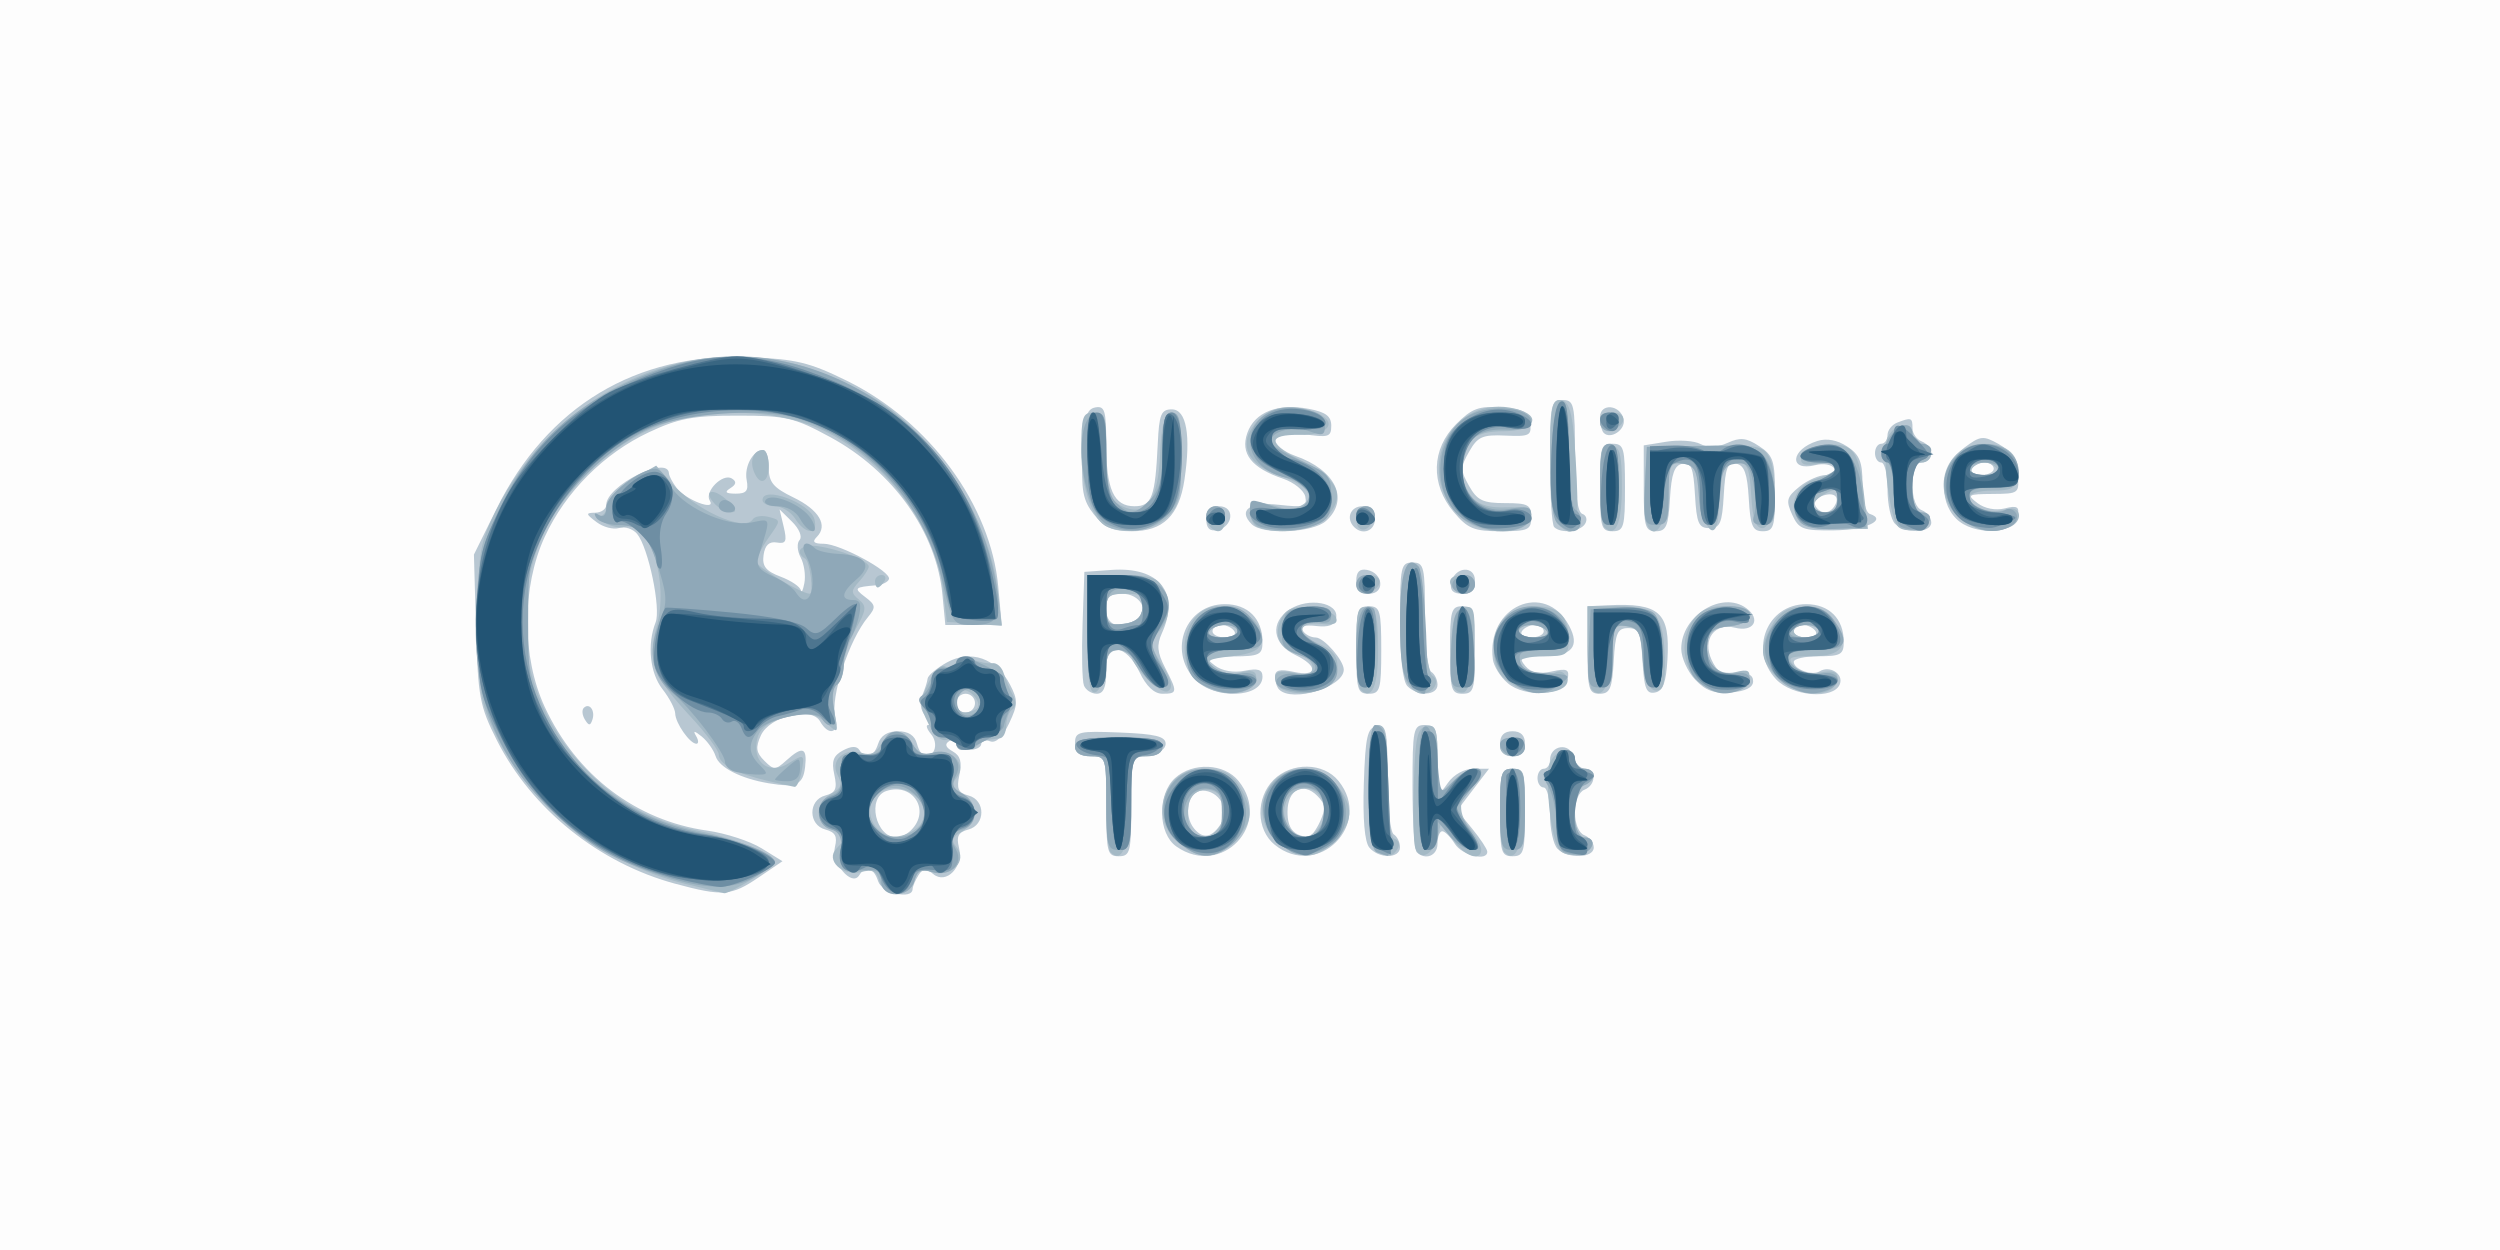 <?xml version="1.0" encoding="UTF-8" standalone="no"?>
<!-- Created with Inkscape (http://www.inkscape.org/) -->

<svg
   version="1.1"
   id="svg4458"
   width="400"
   height="200"
   viewBox="0 0 400 200"
   sodipodi:docname="U.S. Climate Resilience Toolkit.svg"
   inkscape:version="1.2.2 (b0a84865, 2022-12-01)"
   xmlns:inkscape="http://www.inkscape.org/namespaces/inkscape"
   xmlns:sodipodi="http://sodipodi.sourceforge.net/DTD/sodipodi-0.dtd"
   xmlns="http://www.w3.org/2000/svg"
   xmlns:svg="http://www.w3.org/2000/svg">
  <rect x="0" y="0" width="400" height="200" fill="#333333" stroke="none"/>
  <defs
     id="defs4462" />
  <sodipodi:namedview
     id="namedview4460"
     pagecolor="#ffffff"
     bordercolor="#666666"
     borderopacity="1.0"
     inkscape:showpageshadow="2"
     inkscape:pageopacity="0.0"
     inkscape:pagecheckerboard="0"
     inkscape:deskcolor="#d1d1d1"
     showgrid="false"
     inkscape:zoom="1.18"
     inkscape:cx="199.57627"
     inkscape:cy="105.9322"
     inkscape:window-width="1514"
     inkscape:window-height="812"
     inkscape:window-x="47"
     inkscape:window-y="67"
     inkscape:window-maximized="0"
     inkscape:current-layer="g4464" />
  <g
     inkscape:groupmode="layer"
     inkscape:label="Image"
     id="g4464">
    <g
       id="g4637">
      <path
         style="fill:#fdfdfd"
         d="M 0,100 V 0 H 200 400 V 100 200 H 200 0 Z"
         id="path4653" />
      <path
         style="fill:#b8c7d2"
         d="M 108.105,141.417 C 95.832,138.117 85.053,129.462 79.5,118.449 c -2.742,-5.437 -3.029,-6.973 -3.337,-17.832 l -0.337,-11.882 3.618,-7.32 C 87.555,65.005 101.818,56.435 119.827,57.152 c 7.518,0.3 9.687,0.822 15.698,3.783 13.191,6.497 23.012,19.874 24.199,32.959 L 160.278,100 h -4.512 -4.512 l -0.466,-4.852 C 149.823,85.104 142.906,75.394 132.826,69.932 127.035,66.794 125.781,66.504 118,66.502 c -7.107,-0.002 -9.425,0.432 -14.148,2.646 -7.21,3.38 -13.347,9.528 -16.676,16.704 -3.724,8.029 -3.729,19.256 -0.013,27.268 5.064,10.917 14.605,18.176 25.998,19.78 2.936,0.413 6.845,1.684 8.686,2.824 l 3.347,2.072 -3.829,2.602 c -4.338,2.948 -5.7,3.052 -13.26,1.019 z M 140.5,141 c -0.696,-2.192 -2.013,-2.597 -3.04,-0.935 -1.161,1.878 -4.498,-2.063 -3.869,-4.569 0.42,-1.673 0.045,-2.358 -1.516,-2.766 -2.78,-0.727 -2.797,-4.728 -0.023,-5.453 1.66,-0.434 1.934,-1.07 1.436,-3.337 -0.476,-2.168 -0.162,-3.043 1.388,-3.873 1.326,-0.71 2.213,-0.733 2.623,-0.07 0.992,1.604 2.316,1.164 3.002,-0.997 0.414,-1.305 1.513,-2 3.161,-2 1.685,0 2.7,0.666 3.049,2 0.288,1.1 0.894,2 1.347,2 1.573,0 2.108,-2.095 0.906,-3.544 C 148.299,116.655 148.09,116 148.5,116 c 0.41,0 0.189,-0.669 -0.489,-1.487 -0.729,-0.878 -0.917,-2.209 -0.459,-3.25 0.427,-0.97 0.814,-2.176 0.862,-2.681 0.048,-0.505 1.436,-1.67 3.086,-2.589 3.793,-2.112 7.914,-0.676 10.089,3.516 1.312,2.528 1.296,3.215 -0.14,6.241 -1.04,2.192 -2.118,3.207 -3.031,2.857 C 157.638,118.308 157,118.499 157,119.031 157,119.564 156.1,120 155,120 c -1.1,0 -2,-0.477 -2,-1.059 0,-0.582 -0.508,-0.745 -1.128,-0.362 -0.766,0.473 -0.586,1.001 0.561,1.643 1.228,0.687 1.522,1.707 1.077,3.732 -0.494,2.251 -0.218,2.889 1.439,3.323 2.774,0.725 2.757,4.726 -0.023,5.453 -1.583,0.414 -1.938,1.085 -1.499,2.834 0.781,3.112 -2.012,6.025 -4.109,4.285 -1.171,-0.971 -1.655,-0.928 -2.379,0.215 -0.5,0.79 -0.915,1.773 -0.924,2.186 -0.036,1.761 -4.91,0.656 -5.515,-1.25 z m 5.3,-8.2 c 3.119,-3.119 0.296,-7.6 -3.941,-6.255 C 138.646,127.564 140.063,134 143.5,134 c 0.605,0 1.64,-0.54 2.3,-1.2 z M 156,112.5 c 0,-0.825 -0.675,-1.5 -1.5,-1.5 -0.825,0 -1.5,0.675 -1.5,1.5 0,0.825 0.675,1.5 1.5,1.5 0.825,0 1.5,-0.675 1.5,-1.5 z m 21,16.5 c 0,-7.867 -0.042,-8 -2.5,-8 -1.851,0 -2.5,-0.53 -2.5,-2.044 0,-1.897 0.519,-2.023 7.25,-1.75 5.647,0.229 7.25,0.625 7.25,1.794 0,0.893 -1.113,1.628 -2.75,1.816 -2.742,0.316 -2.75,0.339 -2.75,8.25 0,7.267 -0.168,7.934 -2,7.934 -1.833,0 -2,-0.667 -2,-8 z m 11.223,6.443 c -2.967,-2.078 -3.087,-8.351 -0.21,-10.955 2.851,-2.58 7.867,-2.355 10.143,0.456 5.557,6.863 -2.686,15.575 -9.933,10.499 z m 7.201,-3.753 C 196.796,129.514 195.035,126.5 192.391,126.5 c -2.28,0 -3.126,3.909 -1.318,6.088 1.444,1.74 2.872,1.445 4.35,-0.898 z m 8.521,3.465 c -2.966,-2.402 -3.048,-7.496 -0.166,-10.378 2.882,-2.882 7.976,-2.8 10.378,0.166 5.609,6.927 -3.285,15.821 -10.212,10.212 z m 7.255,-3.693 c 0.944,-2.071 0.862,-2.831 -0.444,-4.137 C 208.464,125.035 206,126.361 206,129.885 c 0,2.639 0.939,3.797 3.271,4.036 0.424,0.043 1.292,-1.063 1.927,-2.458 z m 7.883,4.136 c -0.744,-0.897 -1.058,-4.583 -0.872,-10.239 0.246,-7.485 0.558,-8.889 2.04,-9.172 1.556,-0.297 1.75,0.61 1.75,8.18 0,4.683 0.45,8.792 1,9.132 0.55,0.34 1,1.266 1,2.059 0,1.846 -3.396,1.873 -4.918,0.04 z m 7.585,0.734 C 226.3,135.967 226,131.242 226,125.833 226,116.667 226.136,116 228,116 c 1.762,0 2.006,0.684 2.052,5.75 0.05,5.519 0.115,5.66 1.622,3.5 0.916,-1.313 2.609,-2.25 4.066,-2.25 h 2.497 l -2.541,3.331 -2.541,3.331 2.386,2.919 c 1.312,1.605 2.402,3.256 2.422,3.669 0.078,1.62 -4.019,0.635 -5.196,-1.25 -0.687,-1.1 -1.591,-2 -2.008,-2 -0.418,0 -0.759,0.9 -0.759,2 0,1.927 -1.957,2.71 -3.333,1.333 z M 240,130 c 0,-6.333 0.19,-7 2,-7 1.81,0 2,0.667 2,7 0,6.333 -0.19,7 -2,7 -1.81,0 -2,-0.667 -2,-7 z m 9.2,5.8 c -0.66,-0.66 -1.2,-3.135 -1.2,-5.5 0,-2.365 -0.45,-4.3 -1,-4.3 -0.55,0 -1,-0.675 -1,-1.5 0,-0.825 0.45,-1.5 1,-1.5 0.55,0 1,-0.627 1,-1.393 0,-2.355 3.119,-2.869 3.709,-0.611 0.288,1.102 1.147,2.004 1.907,2.004 1.86,0 1.768,2.638 -0.117,3.362 -0.882,0.338 -1.5,1.838 -1.5,3.638 0,1.8 0.618,3.3 1.5,3.638 0.825,0.317 1.5,1.202 1.5,1.969 0,1.713 -4.142,1.851 -5.8,0.193 z M 123,125.327 c -4.492,-0.755 -7.922,-2.508 -8.505,-4.345 -0.315,-0.991 -1.316,-2.405 -2.225,-3.142 -1.172,-0.95 -1.435,-0.977 -0.902,-0.09 0.413,0.688 0.437,1.25 0.052,1.25 -1.041,0 -3.351,-3.302 -3.387,-4.842 -0.018,-0.738 -0.932,-2.486 -2.032,-3.885 -2.02,-2.568 -2.493,-7.156 -1.103,-10.704 0.875,-2.235 -1.165,-11.982 -2.96,-14.145 -0.67,-0.808 -1.966,-1.231 -2.88,-0.941 C 98.143,84.772 96.519,84.347 95.448,83.536 93.688,82.206 93.669,82.061 95.25,82.032 96.213,82.014 97,81.452 97,80.782 c 0,-3.067 9.904,-8.035 10.032,-5.032 0.018,0.412 0.582,1.472 1.254,2.354 1.438,1.888 6.36,3.749 5.276,1.995 -0.897,-1.451 2.087,-4.435 3.538,-3.538 0.783,0.484 0.711,0.945 -0.242,1.548 -0.997,0.632 -0.775,0.864 0.836,0.875 1.716,0.012 2.102,-0.457 1.774,-2.161 C 119.044,74.633 120.494,72 122.122,72 122.605,72 123,73.278 123,74.839 c 0,2.316 0.727,3.191 3.945,4.75 4.118,1.995 5.587,4.479 3.739,6.327 C 129.905,86.695 130.212,87 131.773,87 c 2.603,0 10.837,4.448 10.464,5.652 -0.145,0.466 -1.045,0.912 -2,0.991 -3.543,0.293 -3.696,0.451 -1.818,1.872 1.706,1.291 1.757,1.648 0.457,3.218 -3.056,3.689 -6.056,12.873 -5.233,16.016 0.677,2.583 -1.084,3.072 -2.427,0.673 -1.37,-2.447 -8.058,-0.866 -9.473,2.24 -0.881,1.933 -0.772,2.737 0.548,4.057 1.528,1.528 1.779,1.526 3.506,-0.037 2.619,-2.37 3.384,-2.102 3.019,1.058 -0.326,2.827 -1.439,3.322 -5.816,2.586 z m 5.11,-36.122 c -0.559,-1.044 -0.638,-2.305 -0.176,-2.802 0.468,-0.503 -0.056,-1.789 -1.182,-2.903 l -2.023,-2 0.667,2.801 c 0.554,2.326 0.365,2.75 -1.115,2.5 -1.215,-0.205 -1.886,0.433 -2.109,2.007 -0.255,1.798 0.353,2.564 2.75,3.469 1.692,0.639 3.138,1.625 3.213,2.192 0.075,0.567 0.328,0.041 0.563,-1.168 0.235,-1.209 -0.031,-3.053 -0.589,-4.097 z M 240,119 c 0,-1.333 0.667,-2 2,-2 1.333,0 2,0.667 2,2 0,1.333 -0.667,2 -2,2 -1.333,0 -2,-0.667 -2,-2 z M 93.583,115.134 c -0.431,-0.697 -0.513,-1.537 -0.183,-1.867 0.895,-0.895 1.871,0.421 1.387,1.871 -0.339,1.016 -0.574,1.015 -1.204,-0.004 z m 79.843,-5.468 c -0.281,-0.733 -0.38,-5.121 -0.219,-9.75 L 173.5,91.5 l 4.332,-0.311 c 7.674,-0.552 11.022,3.649 8.071,10.126 -0.857,1.881 -0.747,3.085 0.5,5.497 2.037,3.939 2.012,4.188 -0.419,4.188 -1.32,0 -2.593,-1.209 -3.685,-3.5 -1.002,-2.101 -2.394,-3.5 -3.484,-3.5 -1.407,0 -1.815,0.786 -1.815,3.5 0,2.476 -0.448,3.5 -1.531,3.5 -0.842,0 -1.762,-0.6 -2.043,-1.334 z m 8.47,-10.581 C 184.003,97.751 182.411,95 179.531,95 177.498,95 177,95.492 177,97.5 c 0,2.622 2.156,3.32 4.896,1.586 z m 9.279,9.6 c -4.38,-4.662 -1.435,-12.019 4.811,-12.019 3.68,0 6.014,2.338 6.014,6.024 0,2.083 -0.464,2.312 -4.75,2.341 -4.318,0.029 -4.579,0.161 -2.877,1.45 1.144,0.866 2.994,1.194 4.75,0.843 2.158,-0.432 2.877,-0.196 2.877,0.943 0,3.434 -7.712,3.731 -10.826,0.418 z M 197.5,101 c -0.34,-0.55 -1.266,-1 -2.059,-1 -0.793,0 -1.441,0.45 -1.441,1 0,0.55 0.927,1 2.059,1 1.132,0 1.781,-0.45 1.441,-1 z m 7.167,9.333 C 204.3,109.967 204,109.031 204,108.254 c 0,-1.05 0.771,-1.243 3,-0.754 3.81,0.837 3.973,-0.926 0.25,-2.705 -3.664,-1.75 -4.098,-5.194 -0.917,-7.278 3.038,-1.99 7.929,-1.102 7.449,1.353 -0.225,1.151 -1.153,1.53 -3.162,1.293 -1.857,-0.22 -2.611,0.041 -2.172,0.75 0.369,0.597 1.294,1.086 2.056,1.086 1.314,0 4.498,3.646 4.498,5.151 0,2.782 -8.207,5.309 -10.333,3.182 z M 217,104 c 0,-6.333 0.19,-7 2,-7 1.81,0 2,0.667 2,7 0,6.333 -0.19,7 -2,7 -1.81,0 -2,-0.667 -2,-7 z m 8.2,5.8 c -0.761,-0.761 -1.2,-4.6 -1.2,-10.5 0,-8.633 0.143,-9.3 2,-9.3 1.842,0 2,0.667 2,8.441 0,4.643 0.45,8.719 1,9.059 0.55,0.34 1,1.266 1,2.059 0,1.747 -3.137,1.904 -4.8,0.241 z M 232,104 c 0,-6.333 0.19,-7 2,-7 1.81,0 2,0.667 2,7 0,6.333 -0.19,7 -2,7 -1.81,0 -2,-0.667 -2,-7 z m 9.233,5.3 c -1.162,-0.99 -2.231,-2.7 -2.376,-3.8 -1.114,-8.473 8.317,-12.648 12.197,-5.399 1.785,3.336 0.463,4.899 -4.145,4.899 -3.632,0 -3.993,0.194 -2.872,1.544 0.893,1.076 2.172,1.349 4.215,0.9 2.486,-0.546 2.88,-0.362 2.582,1.206 -0.498,2.626 -6.783,3.051 -9.601,0.65 z M 247,101 c 0,-0.55 -0.648,-1 -1.441,-1 -0.793,0 -1.719,0.45 -2.059,1 -0.34,0.55 0.309,1 1.441,1 1.132,0 2.059,-0.45 2.059,-1 z m 7,3 v -7 l 3.25,-0.158 c 8.29,-0.404 9.985,1.132 9.543,8.649 -0.221,3.751 -0.715,5.071 -1.989,5.313 -1.393,0.265 -1.75,-0.626 -2,-4.991 C 262.544,101.268 262.211,100.5 260.5,100.5 c -1.708,0 -2.044,0.767 -2.302,5.25 -0.255,4.433 -0.605,5.25 -2.25,5.25 C 254.203,111 254,110.271 254,104 Z m 17.219,4.733 C 269.998,107.434 269,105.212 269,103.796 c 0,-5.276 6.512,-9.341 10.403,-6.493 2.413,1.767 1.204,3.887 -1.788,3.136 -3.298,-0.828 -5.261,1.846 -3.765,5.129 0.88,1.932 1.777,2.442 3.897,2.22 1.909,-0.2 2.754,0.172 2.754,1.212 0,0.994 -1.191,1.6 -3.531,1.797 -2.664,0.224 -4.076,-0.283 -5.75,-2.064 z m 12.956,-0.047 c -4.38,-4.662 -1.435,-12.019 4.811,-12.019 3.68,0 6.014,2.338 6.014,6.024 0,2.027 -0.488,2.309 -4,2.309 -2.2,0 -4,0.402 -4,0.893 0,1.19 2.931,2.268 4.138,1.522 1.624,-1.004 3.865,0.414 3.238,2.048 -0.959,2.498 -7.601,1.992 -10.202,-0.777 z M 290.5,101 c -0.34,-0.55 -1.266,-1 -2.059,-1 -0.793,0 -1.441,0.45 -1.441,1 0,0.55 0.927,1 2.059,1 1.132,0 1.781,-0.45 1.441,-1 z M 217,92.927 c 0,-1.431 0.539,-1.97 1.739,-1.739 C 221.345,91.69 221.636,95 219.073,95 217.642,95 217,94.358 217,92.927 Z m 15.188,0.335 C 232.69,90.655 236,90.364 236,92.927 236,94.358 235.358,95 233.927,95 c -1.431,0 -1.97,-0.539 -1.739,-1.739 z m -57.156,-10.947 c -1.778,-2.261 -2.067,-3.802 -1.823,-9.739 0.238,-5.785 0.605,-7.114 2.04,-7.388 1.513,-0.289 1.75,0.498 1.75,5.805 C 177,78.335 178.203,81 181.516,81 c 2.785,0 3.321,-1.441 3.725,-10 0.224,-4.747 0.533,-5.5 2.259,-5.5 2.336,0 3.077,4.168 2.008,11.296 C 188.652,82.504 186.085,85 181.073,85 c -3.071,0 -4.388,-0.586 -6.04,-2.686 z M 193,83.073 C 193,81.642 193.642,81 195.073,81 c 2.563,0 2.272,3.31 -0.335,3.812 C 193.539,85.043 193,84.504 193,83.073 Z m 7.278,0.805 c -2.266,-2.266 -0.331,-3.638 4.38,-3.107 3.984,0.449 4.5,0.29 4.193,-1.291 -0.193,-0.992 -1.799,-2.293 -3.568,-2.891 -5.053,-1.709 -6.866,-4.027 -5.713,-7.305 1.175,-3.341 4.858,-4.801 9.779,-3.878 2.768,0.519 3.652,1.173 3.652,2.701 0,1.823 -0.432,1.951 -4.5,1.341 -3.651,-0.547 -4.5,-0.389 -4.5,0.841 0,0.834 1.433,2.015 3.185,2.626 6.53,2.276 8.785,6.993 4.986,10.43 -2.11,1.91 -10.156,2.27 -11.893,0.533 z m 16.389,0.455 C 215.29,82.957 216.073,81 218,81 c 1.333,0 2,0.667 2,2 0,1.927 -1.957,2.71 -3.333,1.333 z m 15.922,-2.41 c -3.737,-4.442 -3.58,-10.086 0.393,-14.059 2.53,-2.53 3.628,-2.935 7.25,-2.673 3.518,0.254 4.323,0.695 4.581,2.504 0.283,1.99 -0.086,2.177 -3.932,2 -3.683,-0.17 -4.452,0.168 -5.812,2.554 -1.417,2.486 -1.419,3.014 -0.019,5.5 1.305,2.318 2.209,2.75 5.751,2.75 3.692,0 4.202,0.273 4.201,2.25 -0.001,2.028 -0.486,2.25 -4.912,2.25 -4.256,0 -5.256,-0.41 -7.5,-3.077 z m 16.078,2.41 C 248.3,83.967 248,79.242 248,73.833 248,64.667 248.136,64 250,64 c 1.85,0 2,0.667 2,8.917 0,5.95 0.392,9.047 1.177,9.309 0.647,0.216 0.846,0.928 0.441,1.583 -0.794,1.285 -3.866,1.61 -4.951,0.524 z M 256,78 c 0,-6.333 0.19,-7 2,-7 1.81,0 2,0.667 2,7 0,6.333 -0.19,7 -2,7 -1.81,0 -2,-0.667 -2,-7 z m 7,0.131 v -6.869 l 3.641,-0.591 c 2.002,-0.325 4.452,-0.157 5.443,0.374 1.2,0.642 2.644,0.581 4.318,-0.182 2.038,-0.929 2.999,-0.83 5.057,0.518 C 283.711,72.857 284,73.725 284,79.023 284,84.28 283.765,85 282.052,85 c -1.644,0 -1.995,-0.817 -2.25,-5.241 -0.23,-3.982 -0.71,-5.318 -1.998,-5.563 -1.393,-0.265 -1.75,0.626 -2,4.991 C 275.544,83.732 275.211,84.5 273.5,84.5 c -1.711,0 -2.044,-0.768 -2.304,-5.313 -0.25,-4.365 -0.607,-5.255 -2,-4.991 -1.288,0.245 -1.768,1.581 -1.998,5.563 C 266.943,84.183 266.592,85 264.948,85 263.206,85 263,84.272 263,78.131 Z m 23.748,4.214 c -1.032,-2.265 -0.891,-2.81 1.149,-4.463 C 289.175,76.847 291.098,76 292.17,76 c 1.142,0 1.672,-0.448 1.28,-1.081 -0.367,-0.595 -1.716,-0.818 -2.998,-0.496 -4.305,1.081 -3.983,-2.519 0.347,-3.871 1.48,-0.462 3.172,-0.146 4.75,0.888 1.986,1.301 2.451,2.44 2.451,6 0,2.481 0.512,4.564 1.177,4.786 2.858,0.953 -0.655,2.573 -5.711,2.634 -5.018,0.06 -5.655,-0.178 -6.719,-2.514 z m 6.794,-1.412 c 0.92,-1.489 -0.147,-2.299 -2.061,-1.564 -0.884,0.339 -1.326,1.07 -0.984,1.624 0.811,1.312 2.215,1.284 3.045,-0.059 z M 303.2,83.8 c -0.66,-0.66 -1.2,-3.135 -1.2,-5.5 0,-2.365 -0.45,-4.3 -1,-4.3 -0.55,0 -1,-0.675 -1,-1.5 0,-0.825 0.45,-1.5 1,-1.5 0.55,0 1,-0.627 1,-1.393 0,-0.766 0.712,-1.666 1.582,-2 C 305.821,66.748 306,66.816 306,68.531 c 0,0.842 0.675,1.79 1.5,2.107 0.825,0.317 1.5,1.202 1.5,1.969 C 309,73.373 308.325,74 307.5,74 c -1.05,0 -1.5,1.059 -1.5,3.531 0,2.217 0.559,3.746 1.5,4.107 0.825,0.317 1.5,1.202 1.5,1.969 0,1.713 -4.142,1.851 -5.8,0.193 z M 313,83 c -3.047,-3.047 -2.413,-8.623 1.296,-11.38 2.579,-1.918 3.006,-1.962 5.5,-0.568 1.909,1.066 2.796,2.457 3.018,4.729 0.309,3.172 0.251,3.219 -4,3.251 -3.98,0.029 -4.166,0.144 -2.402,1.478 1.142,0.864 2.893,1.2 4.349,0.835 2.004,-0.503 2.374,-0.277 2.08,1.272 C 322.294,85.497 315.751,85.751 313,83 Z m 6,-8 c 0,-0.55 -0.648,-1 -1.441,-1 -0.793,0 -1.719,0.45 -2.059,1 -0.34,0.55 0.309,1 1.441,1 C 318.073,76 319,75.55 319,75 Z M 256.598,69.264 C 256.269,68.936 256,67.809 256,66.76 c 0,-2.35 3.326,-2.02 3.788,0.376 0.314,1.63 -2.086,3.232 -3.19,2.129 z"
         id="path4651" />
      <path
         style="fill:#a4b9c5"
         d="M 109.634,141.414 C 96.555,138.248 84.581,128.743 79.196,117.253 76.737,112.007 76.5,110.443 76.5,99.5 c 0,-11.081 0.212,-12.431 2.763,-17.624 9.737,-19.819 32.734,-29.823 51.579,-22.438 8.484,3.325 12.059,5.68 17.579,11.581 5.785,6.185 10.294,15.568 11.193,23.295 l 0.676,5.815 -4.395,-0.315 L 151.5,99.5 150.887,94.479 C 149.677,84.569 142.148,74.236 132.5,69.245 c -7.295,-3.774 -18.781,-4.276 -26.993,-1.179 -8.122,3.063 -16.36,11.251 -19.345,19.229 -4.562,12.192 -2.007,25.337 6.795,34.968 5.467,5.982 11.164,9.187 19.084,10.737 5.512,1.078 11.959,3.76 11.959,4.974 0,0.63 -7.383,5.116 -8.136,4.943 -0.2,-0.046 -3.004,-0.722 -6.23,-1.503 z m 31.066,-0.453 c -0.414,-1.583 -1.073,-1.904 -2.941,-1.436 -2.98,0.748 -5.759,-1.925 -3.917,-3.767 1.658,-1.658 1.438,-2.451 -0.842,-3.047 -2.615,-0.684 -2.607,-4.315 0.013,-5.717 1.579,-0.845 1.799,-1.477 1.021,-2.93 -1.266,-2.365 1.021,-4.498 3.857,-3.598 1.397,0.443 2.312,0.023 3.083,-1.417 1.395,-2.607 3.647,-2.624 5.031,-0.039 0.773,1.445 1.717,1.848 3.359,1.436 2.992,-0.751 5.436,1.886 3.694,3.986 -0.949,1.144 -0.774,1.651 0.878,2.535 C 155.071,127.573 156,128.939 156,130 c 0,1.061 -0.929,2.427 -2.065,3.035 -1.651,0.884 -1.827,1.391 -0.878,2.535 1.787,2.153 -0.706,4.735 -3.817,3.955 -1.868,-0.469 -2.527,-0.147 -2.941,1.436 -0.722,2.761 -4.878,2.761 -5.6,0 z m 6.694,-9.21 c 2.414,-3.855 -4.432,-7.819 -7.377,-4.271 -2.133,2.57 0.263,6.74 3.64,6.337 1.452,-0.174 3.134,-1.103 3.736,-2.066 z m 30.293,4.604 C 177.309,135.976 177,132.367 177,128.333 177,121.178 176.939,121 174.5,121 c -1.556,0 -2.5,-0.567 -2.5,-1.5 0,-1.19 1.444,-1.5 7,-1.5 5.556,0 7,0.31 7,1.5 0,0.926 -0.94,1.5 -2.458,1.5 -2.372,0 -2.468,0.27 -2.75,7.67 -0.267,7.013 -1.277,9.512 -3.105,7.684 z m 10.947,-1.427 c -4.946,-3.891 -2.464,-11.942 3.672,-11.912 3.753,0.018 4.986,0.709 6.544,3.669 1.722,3.271 1.41,5.146 -1.305,7.861 -2.999,2.999 -5.45,3.104 -8.911,0.382 z m 6.319,-2.372 c 0.66,-0.795 1.052,-2.482 0.872,-3.75 -0.467,-3.298 -5.188,-3.283 -5.656,0.018 -0.668,4.716 2.145,6.911 4.783,3.732 z m 9.681,2.372 C 199.603,130.97 202.175,123 208.484,123 c 2.45,0 3.937,0.719 5.443,2.635 2.722,3.46 2.617,5.912 -0.382,8.911 -2.999,2.999 -5.45,3.104 -8.911,0.382 z m 6.319,-2.372 c 1.861,-2.242 0.893,-6.006 -1.637,-6.366 -2.888,-0.411 -4.828,2.988 -3.318,5.811 1.26,2.353 3.274,2.579 4.954,0.555 z m 9.296,3.783 C 219.368,135.982 219,132.914 219,125.917 219,117.769 219.268,116 220.5,116 c 1.221,0 1.5,1.657 1.5,8.917 0,5.95 0.392,9.047 1.177,9.309 0.647,0.216 0.846,0.928 0.441,1.583 -0.777,1.258 -1.342,1.346 -3.368,0.529 z m 6.209,-0.584 c -0.298,-0.777 -0.411,-5.422 -0.251,-10.322 0.247,-7.553 0.558,-8.961 2.041,-9.244 1.502,-0.287 1.75,0.478 1.75,5.413 v 5.748 l 2.314,-2.174 C 234.72,122.914 237,122.314 237,123.941 c 0,0.518 -0.448,1.218 -0.995,1.556 -2.566,1.586 -2.957,4.295 -0.983,6.804 1.088,1.383 1.978,3.006 1.978,3.607 0,2.084 -2.779,1.078 -4.582,-1.658 l -1.812,-2.75 -0.58,2.426 c -0.672,2.81 -2.775,3.889 -3.566,1.828 z m 14.228,0.6 C 240.309,135.976 240,132.817 240,129.333 240,123.62 240.2,123 242.046,123 c 1.886,0 2.023,0.521 1.75,6.67 -0.271,6.116 -1.352,8.44 -3.108,6.684 z m 8.709,-0.522 c -1.407,-2.277 -2.319,-12.109 -1.3,-14.014 C 249.271,119.624 252,119.401 252,121.5 c 0,0.825 0.675,1.5 1.5,1.5 0.825,0 1.5,0.464 1.5,1.031 0,0.567 -0.675,1.29 -1.5,1.607 -2.159,0.828 -2.084,8.362 0.083,8.362 0.871,0 1.398,0.562 1.172,1.25 -0.57,1.729 -4.393,2.145 -5.359,0.583 z M 122.69,124.903 C 117.764,123.744 115,122.238 115,120.713 c 0,-0.669 -2.068,-3.438 -4.596,-6.152 -5.926,-6.363 -6.861,-8.856 -5.35,-14.255 2.033,-7.262 -1.083,-17.054 -5.093,-16.006 -1.028,0.269 -2.677,-0.172 -3.665,-0.98 -0.988,-0.808 -1.266,-1.203 -0.618,-0.879 0.686,0.343 1.313,-0.3 1.5,-1.537 0.183,-1.211 1.933,-3.046 4.067,-4.265 L 104.99,74.5 l 2.255,2.591 c 3.884,4.462 11.895,8.109 13.195,6.007 0.309,-0.5 1.456,-0.676 2.549,-0.39 1.982,0.518 1.982,0.526 -10e-4,3.31 C 121.894,87.553 121,89.291 121,89.881 121,90.675 128.235,95 129.563,95 c 0.655,0 0.021,-5.139 -0.688,-5.577 -1.87,-1.155 -0.741,-2.388 1.875,-2.048 3.454,0.449 8.25,2.351 8.25,3.272 0,0.383 -0.686,1.454 -1.525,2.381 -1.338,1.478 -1.345,1.835 -0.059,2.903 1.278,1.061 1.217,1.661 -0.475,4.674 -1.068,1.901 -1.941,4.541 -1.941,5.867 0,1.326 -0.49,2.714 -1.09,3.084 -0.677,0.418 -0.832,2.046 -0.41,4.295 0.672,3.584 0.659,3.603 -1.343,1.791 -1.536,-1.39 -2.82,-1.66 -5.34,-1.121 -4.372,0.935 -5.817,2.21 -5.817,5.133 0,2.873 2.539,4.115 5.119,2.504 2.544,-1.588 2.671,-1.508 2.126,1.342 -0.263,1.375 -0.763,2.455 -1.111,2.4 -0.348,-0.055 -2.348,-0.504 -4.443,-0.997 z M 240,119.5 c 0,-0.833 0.889,-1.5 2,-1.5 1.111,0 2,0.667 2,1.5 0,0.833 -0.889,1.5 -2,1.5 -1.111,0 -2,-0.667 -2,-1.5 z m -87,-0.607 c 0,-0.609 -0.653,-0.856 -1.452,-0.55 -0.938,0.36 -2.007,-0.557 -3.021,-2.589 -1.427,-2.86 -1.426,-3.448 0.01,-6.473 0.873,-1.84 2.05,-3.036 2.633,-2.676 0.58,0.358 1.408,0.078 1.841,-0.623 0.504,-0.816 1.453,-0.985 2.638,-0.47 1.018,0.442 2.419,0.711 3.114,0.599 0.695,-0.113 1.515,0.604 1.823,1.592 0.308,0.988 0.968,2.564 1.466,3.501 0.56,1.052 0.532,1.935 -0.073,2.309 -0.539,0.333 -0.98,1.479 -0.98,2.546 0,1.068 -0.45,1.997 -1,2.066 -0.55,0.069 -1.413,0.181 -1.917,0.25 -0.504,0.069 -1.254,0.463 -1.667,0.875 C 155.281,120.386 153,120.147 153,118.893 Z m 3.325,-5.551 c 0.904,-0.904 -1.337,-3.453 -2.438,-2.772 -1.379,0.852 -1.043,3.43 0.447,3.43 0.733,0 1.629,-0.296 1.991,-0.658 z M 174,101.583 V 92 h 5.465 c 4.379,0 5.67,0.384 6.5,1.934 1.474,2.754 1.283,5.134 -0.576,7.189 -1.488,1.644 -1.447,2.046 0.533,5.25 1.576,2.55 1.826,3.665 0.946,4.21 -1.115,0.689 -5.85,-4.021 -5.862,-5.832 -0.003,-0.412 -0.876,-0.75 -1.942,-0.75 -1.443,0 -2.017,0.809 -2.25,3.173 -0.172,1.745 -0.876,3.358 -1.563,3.583 -0.942,0.309 -1.25,-1.954 -1.25,-9.173 z M 182.82,97.25 C 183.091,95.336 182.681,95 180.07,95 177.441,95 177,95.369 177,97.566 c 0,2.21 0.382,2.522 2.75,2.25 1.969,-0.227 2.841,-0.955 3.07,-2.566 z m 9.517,12.273 c -3.791,-2.655 -3.756,-9.208 0.063,-11.758 3.618,-2.416 10.172,0.998 9.429,4.91 -0.254,1.338 -1.521,1.958 -4.754,2.324 -3.89,0.441 -4.213,0.66 -2.754,1.862 0.995,0.82 2.653,1.111 4.166,0.731 1.795,-0.451 2.513,-0.227 2.513,0.781 0,2.779 -5.328,3.485 -8.663,1.149 z M 198,101 c 0,-0.55 -0.873,-1 -1.941,-1 -1.068,0 -2.219,0.45 -2.559,1 -0.351,0.567 0.49,1 1.941,1 1.407,0 2.559,-0.45 2.559,-1 z m 7.25,9.338 c -0.688,-0.277 -1.25,-1.131 -1.25,-1.896 0,-1.013 0.816,-1.228 3,-0.792 2.278,0.456 3,0.235 3,-0.917 0,-0.834 -1.075,-1.786 -2.39,-2.116 -2.92,-0.733 -3.963,-3.09 -2.541,-5.746 0.815,-1.523 1.899,-1.913 4.669,-1.678 1.984,0.169 3.805,0.908 4.047,1.643 0.311,0.947 -0.369,1.238 -2.335,1 -3.847,-0.466 -4.17,1.622 -0.487,3.148 2.162,0.895 3.038,1.934 3.038,3.602 0,3.413 -4.649,5.406 -8.75,3.752 z m 12.438,0.016 C 217.309,109.976 217,106.784 217,103.26 c 0,-5.563 0.23,-6.362 1.75,-6.07 1.449,0.279 1.75,1.437 1.75,6.74 0,5.889 -1.019,8.217 -2.812,6.424 z m 7.307,-1.364 c -0.596,-1.114 -0.946,-5.681 -0.785,-10.25 C 224.44,92.211 224.811,90.5 226,90.5 c 1.192,0 1.56,1.738 1.794,8.468 0.163,4.682 0.779,8.768 1.378,9.138 1.371,0.847 0.171,2.894 -1.696,2.894 -0.773,0 -1.89,-0.904 -2.481,-2.01 z m 7.449,0.724 c -0.307,-0.799 -0.419,-3.869 -0.251,-6.824 0.242,-4.231 0.689,-5.444 2.104,-5.713 1.609,-0.306 1.766,0.366 1.5,6.411 -0.189,4.286 -0.754,6.904 -1.547,7.166 -0.687,0.227 -1.5,-0.241 -1.807,-1.04 z m 10.056,0.091 c -2.786,-1.58 -3.467,-2.831 -3.485,-6.4 C 238.996,99.588 241.669,97 245.629,97 249.347,97 251,98.6 251,102.2 c 0,2.6 -0.286,2.8 -4,2.8 -2.2,0 -4,0.441 -4,0.981 0,1.208 4.517,2.436 5.874,1.597 0.543,-0.336 1.301,-0.103 1.685,0.518 1.559,2.522 -4.398,3.785 -8.059,1.71 z M 247.5,101 c -0.34,-0.55 -1.491,-1 -2.559,-1 -1.068,0 -1.941,0.45 -1.941,1 0,0.55 1.152,1 2.559,1 1.451,0 2.292,-0.433 1.941,-1 z m 7.188,9.354 C 254.309,109.976 254,106.817 254,103.333 V 97 h 4.878 c 6.065,0 7.303,1.362 7.484,8.237 0.107,4.073 -0.201,5.263 -1.361,5.263 -1.067,0 -1.644,-1.444 -2,-5 -0.42,-4.2 -0.851,-5.05 -2.696,-5.312 -1.99,-0.283 -2.224,0.178 -2.5,4.921 -0.283,4.866 -1.481,6.881 -3.117,5.245 z m 17.677,-0.798 c -3.816,-2.698 -3.797,-9.232 0.035,-11.791 2.033,-1.358 7.6,-0.866 7.6,0.671 0,0.89 -1.237,1.556 -3.25,1.75 -2.517,0.243 -3.324,0.833 -3.577,2.618 -0.464,3.275 1.653,5.455 4.583,4.72 1.935,-0.486 2.339,-0.254 2.066,1.186 -0.441,2.324 -4.686,2.805 -7.458,0.846 z m 12.09,-1.011 c -2.715,-2.715 -3.027,-4.59 -1.305,-7.861 1.516,-2.881 2.791,-3.65 6.077,-3.669 1.814,-0.01 3.274,0.819 4.36,2.477 2.425,3.702 1.219,5.508 -3.678,5.508 -3.679,0 -4.003,0.181 -2.837,1.586 0.885,1.066 2.237,1.402 4.122,1.025 1.981,-0.396 2.806,-0.159 2.806,0.807 0,3.312 -6.277,3.396 -9.545,0.127 z M 291,101 c 0,-0.55 -0.9,-1 -2,-1 -1.1,0 -2,0.45 -2,1 0,0.55 0.9,1 2,1 1.1,0 2,-0.45 2,-1 z M 217,93.573 C 217,92.646 217.855,92 219.083,92 c 2.437,0 2.093,2.337 -0.416,2.823 C 217.68,95.015 217,94.505 217,93.573 Z m 15.667,0.76 C 231.399,93.066 232.008,92 234,92 c 1.111,0 2,0.667 2,1.5 0,1.522 -2.115,2.051 -3.333,0.833 z M 140,93 c 0,-0.55 0.477,-1 1.059,-1 0.582,0 0.781,0.45 0.441,1 -0.34,0.55 -0.816,1 -1.059,1 C 140.198,94 140,93.55 140,93 Z M 127.232,83 c -0.687,-1.1 -2.145,-2 -3.241,-2 C 122.896,81 122,80.55 122,80 c 0,-2.344 7.628,0.469 8.306,3.063 0.667,2.55 -1.47,2.506 -3.074,-0.063 z m 49.997,1.331 C 174.81,83.357 173,78.101 173,72.05 173,66.667 173.22,66 175,66 c 1.785,0 2.002,0.672 2.015,6.25 0.016,6.642 0.501,8.034 3.137,9.004 3.343,1.23 5.18,-1.589 5.452,-8.368 0.196,-4.857 0.633,-6.464 1.826,-6.709 1.313,-0.271 1.569,0.884 1.569,7.076 0,6.441 -0.3,7.68 -2.314,9.573 -2.182,2.05 -6.424,2.725 -9.457,1.505 z m 16.438,0.003 C 192.449,83.115 192.978,81 194.5,81 c 0.833,0 1.5,0.889 1.5,2 0,1.992 -1.066,2.601 -2.333,1.333 z m 7.583,0.004 C 200.562,84.06 200,82.962 200,81.898 c 0,-1.605 0.47,-1.823 2.75,-1.276 1.512,0.363 2.922,0.806 3.131,0.984 0.21,0.178 1.251,-0.141 2.315,-0.71 2.515,-1.346 0.971,-3.355 -3.784,-4.924 -4.169,-1.376 -5.928,-4.139 -4.425,-6.948 1.983,-3.706 5.786,-4.82 10.428,-3.055 3.817,1.451 2.299,3.715 -2.425,3.615 -5.201,-0.11 -5.231,1.45 -0.076,3.942 6.355,3.072 7.6,5.96 4.086,9.475 -1.916,1.916 -7.572,2.62 -10.75,1.338 z M 217,83.083 C 217,81.855 217.646,81 218.573,81 c 0.931,0 1.441,0.68 1.25,1.667 C 219.337,85.176 217,85.52 217,83.083 Z m 16.495,-0.497 C 225.988,75.078 232.387,62.872 242.5,65.411 246.919,66.52 245.562,69 240.535,69 235.711,69 234,70.635 234,75.243 c 0,4.156 2.264,6.114 6.86,5.933 2.939,-0.115 4.14,0.24 4.14,1.224 0,3.403 -8.156,3.535 -11.505,0.186 z M 249.2,83.8 c -0.761,-0.761 -1.2,-4.6 -1.2,-10.5 0,-7.547 0.279,-9.3 1.481,-9.3 1.824,0 2.309,2.206 2.802,12.75 0.388,8.303 -0.287,9.847 -3.083,7.05 z m 7.487,0.554 C 256.309,83.976 256,80.784 256,77.26 c 0,-5.563 0.23,-6.362 1.75,-6.07 1.449,0.279 1.75,1.437 1.75,6.74 0,5.889 -1.019,8.217 -2.812,6.424 z m 6.756,-0.64 c -0.307,-0.799 -0.419,-3.874 -0.251,-6.833 L 263.5,71.5 l 9.245,-0.193 c 8.296,-0.173 9.354,0.01 10.303,1.784 C 284.637,76.058 283.861,84.5 282,84.5 c -1.104,0 -1.58,-1.384 -1.802,-5.25 C 279.949,74.928 279.57,74 278.055,74 275.812,74 275,75.903 275,81.165 c 0,5.789 -2.375,4.41 -3,-1.743 -0.418,-4.12 -0.858,-4.973 -2.696,-5.235 -1.99,-0.283 -2.224,0.178 -2.5,4.921 -0.296,5.092 -2.182,7.676 -3.361,4.605 z m 24.506,-0.275 c -2.063,-2.486 -0.69,-5.868 2.801,-6.896 4.106,-1.209 4.26,-2.918 0.209,-2.324 -2.375,0.349 -2.976,0.1 -2.742,-1.137 0.195,-1.03 1.584,-1.69 3.976,-1.889 4.354,-0.363 5.258,0.877 6.1,8.367 l 0.568,5.06 -4.904,0.074 c -2.941,0.044 -5.346,-0.458 -6.007,-1.255 z M 294,79.965 C 294,78.24 293.695,78.093 292,79 c -1.1,0.589 -2,1.505 -2,2.035 C 290,81.566 290.9,82 292,82 c 1.345,0 2,-0.667 2,-2.035 z m 9.544,4.107 C 302.126,81.776 301.079,71.72 302.067,69.874 303.265,67.636 306,67.376 306,69.5 c 0,0.825 0.675,1.5 1.5,1.5 0.825,0 1.5,0.675 1.5,1.5 0,0.825 -0.675,1.5 -1.5,1.5 -1.083,0 -1.5,1.111 -1.5,4 0,2.982 0.403,4 1.583,4 0.871,0 1.398,0.562 1.172,1.25 -0.525,1.593 -4.36,2.198 -5.211,0.822 z M 313.635,82.927 C 308.628,78.989 311.173,71 317.434,71 c 3.857,0 5.856,1.925 5.393,5.195 C 322.552,78.134 321.904,78.5 318.749,78.5 c -2.22,0 -3.75,0.483 -3.75,1.183 8.7e-4,1.561 3.484,2.616 6.001,1.817 2.443,-0.775 2.839,1.964 0.418,2.893 -2.814,1.08 -5.093,0.651 -7.783,-1.466 z M 319.5,75 c -0.34,-0.55 -1.24,-1 -2,-1 -0.76,0 -1.66,0.45 -2,1 -0.352,0.569 0.509,1 2,1 1.491,0 2.352,-0.431 2,-1 z m -205.24,5.515 c -1.907,-2.167 -0.014,-2.506 2.165,-0.387 1.412,1.373 1.545,1.862 0.5,1.834 -0.784,-0.021 -1.983,-0.672 -2.665,-1.447 z m 6.344,-5.105 C 119.924,73.637 120.622,72 122.059,72 122.577,72 123,73.125 123,74.5 c 0,2.797 -1.459,3.351 -2.396,0.91 z M 256,67.573 C 256,66.646 256.855,66 258.083,66 c 2.437,0 2.093,2.337 -0.416,2.823 C 256.68,69.015 256,68.505 256,67.573 Z"
         id="path4649" />
      <path
         style="fill:#8fa8b8"
         d="m 141,140.996 c 0,-1.646 -0.58,-1.958 -3.25,-1.75 -3.06,0.239 -3.242,0.069 -3.112,-2.909 0.102,-2.329 -0.359,-3.293 -1.75,-3.656 C 131.763,132.387 131,131.303 131,130 c 0,-1.303 0.763,-2.387 1.888,-2.681 1.391,-0.364 1.852,-1.327 1.75,-3.656 -0.129,-2.954 0.069,-3.147 2.998,-2.924 2.405,0.183 3.258,-0.226 3.656,-1.75 0.676,-2.585 3.336,-2.551 4.733,0.06 0.771,1.44 1.686,1.861 3.083,1.417 2.836,-0.9 5.123,1.233 3.857,3.598 -0.778,1.453 -0.558,2.085 1.021,2.93 2.62,1.402 2.628,5.033 0.013,5.717 -2.295,0.6 -2.348,0.77 -1.021,3.25 1.279,2.39 -1.069,4.463 -4.001,3.532 -1.622,-0.515 -2.246,-0.183 -2.665,1.417 -0.749,2.863 -5.313,2.937 -5.313,0.086 z m 5.96,-8.448 c 1.617,-1.948 0.99,-4.51 -1.507,-6.165 -3.902,-2.586 -8.563,3.108 -5.254,6.417 1.645,1.645 5.299,1.509 6.76,-0.252 z M 106,140.118 c -7.86,-2.536 -11.656,-4.716 -17.124,-9.831 -9.449,-8.839 -13.313,-18.766 -12.704,-32.64 0.334,-7.597 0.921,-10.255 3.467,-15.694 5.32,-11.363 13.237,-18.327 25.927,-22.81 22.542,-7.963 48.325,7.782 53.497,32.668 1.409,6.779 0.837,8.189 -3.323,8.189 -3.301,0 -3.334,-0.048 -5.018,-7.221 C 147.857,80.568 138.828,70.481 127.625,66.975 121.695,65.119 108.461,66.159 103.151,68.898 96.973,72.085 90.836,78.063 87.43,84.212 84.738,89.071 84.5,90.311 84.501,99.5 c 6.91e-4,8.976 0.282,10.534 2.75,15.217 5.323,10.1 14.008,16.48 25.387,18.648 6.202,1.182 11.372,3.288 11.356,4.626 -0.003,0.28 -1.39,1.297 -3.081,2.259 -3.833,2.181 -7.853,2.146 -14.913,-0.132 z m 82.455,-5.572 C 183.933,130.023 186.603,123 192.845,123 c 5.971,0 8.874,8.38 4.211,12.156 -3.089,2.501 -5.673,2.318 -8.601,-0.61 z M 195.5,130 c 0,-2.836 -0.414,-3.559 -2.182,-3.811 -1.396,-0.199 -2.58,0.432 -3.285,1.75 -1.544,2.885 0.36,6.288 3.285,5.871 C 195.086,133.559 195.5,132.836 195.5,130 Z m 9.05,4.641 C 201.489,131.58 201.27,127.73 204,125 c 4.311,-4.311 11.333,-1.176 11.333,5.061 0,3.518 -1.726,5.536 -5.533,6.469 -2.101,0.515 -3.265,0.096 -5.25,-1.889 z m 7.038,-3.139 C 212.486,127.929 211.438,126 208.599,126 c -2.929,0 -4.228,2.957 -2.619,5.962 1.547,2.891 4.836,2.621 5.609,-0.46 z m 8.661,4.835 C 218.665,135.698 218.453,116 220.031,116 c 0.567,0 1.212,0.562 1.433,1.25 0.663,2.06 1.196,19.756 0.593,19.671 -0.307,-0.043 -1.12,-0.306 -1.808,-0.583 z m 30,0.011 c -0.7,-0.289 -1.25,-2.244 -1.25,-4.446 0,-2.162 -0.562,-4.883 -1.25,-6.047 -1,-1.694 -1,-2.208 0,-2.57 0.688,-0.249 1.25,-1.09 1.25,-1.869 0,-0.779 0.675,-1.417 1.5,-1.417 0.825,0 1.5,0.675 1.5,1.5 0,0.825 0.675,1.5 1.5,1.5 0.825,0 1.5,0.464 1.5,1.031 0,0.567 -0.675,1.29 -1.5,1.607 -2.159,0.828 -2.084,8.362 0.083,8.362 0.871,0 1.396,0.562 1.167,1.25 -0.46,1.381 -2.569,1.896 -4.5,1.099 z M 177,128.5 c 0,-7.333 -0.056,-7.5 -2.5,-7.5 -1.556,0 -2.5,-0.567 -2.5,-1.5 0,-1.19 1.444,-1.5 7,-1.5 5.556,0 7,0.31 7,1.5 0,0.933 -0.944,1.5 -2.5,1.5 -2.444,0 -2.5,0.167 -2.5,7.5 0,6.833 -0.178,7.5 -2,7.5 -1.822,0 -2,-0.667 -2,-7.5 z m 50,-2.583 c 0,-7.619 0.305,-9.983 1.25,-9.672 0.698,0.229 1.471,2.749 1.75,5.7 0.5,5.286 0.501,5.288 2.405,3.172 1.762,-1.958 4.595,-2.898 4.595,-1.525 0,0.326 -0.9,1.736 -1.999,3.134 l -1.999,2.541 2.081,3.366 c 1.843,2.982 1.89,3.366 0.409,3.366 -0.919,0 -2.516,-1.012 -3.548,-2.25 l -1.877,-2.25 -0.033,2.25 c -0.019,1.319 -0.654,2.25 -1.533,2.25 -1.234,0 -1.5,-1.787 -1.5,-10.083 z M 240,129.5 c 0,-5.833 0.205,-6.5 2,-6.5 1.795,0 2,0.667 2,6.5 0,5.833 -0.205,6.5 -2,6.5 -1.795,0 -2,-0.667 -2,-6.5 z m -116,-4.778 c 0,-0.153 0.9,-1.048 2,-1.99 1.904,-1.63 2,-1.617 2,0.278 0,1.324 -0.67,1.99 -2,1.99 -1.1,0 -2,-0.125 -2,-0.278 z m -6.75,-1.385 c -0.688,-0.277 -1.25,-0.921 -1.25,-1.43 0,-1.455 -5.59,-8.797 -8.349,-10.968 -3.29,-2.588 -4.092,-6.64 -2.207,-11.15 1.316,-3.15 1.331,-4.22 0.118,-8.251 C 103.761,85.555 102.394,84 98.937,84 97.386,84 95.797,83.48 95.405,82.845 94.962,82.13 95.13,81.962 95.845,82.405 96.569,82.852 97,82.381 97,81.141 97,79.224 102.427,75 104.889,75 c 0.634,0 1.663,1.118 2.286,2.485 1.548,3.398 9.023,6.925 12.993,6.131 3.291,-0.658 3.201,-1.05 1.222,5.355 -0.465,1.504 0.069,2.27 2.25,3.229 1.573,0.691 3.219,1.829 3.659,2.528 2.29,3.639 3.835,-1.74 1.665,-5.795 -1.006,-1.879 -0.045,-2.681 1.437,-1.199 0.405,0.405 2.094,0.804 3.754,0.887 4.357,0.219 5.529,1.81 2.957,4.012 C 134.623,94.767 134.406,96 136.519,96 c 1.148,0 1.361,0.672 0.871,2.75 -0.356,1.512 -1.04,3.178 -1.519,3.7 -0.479,0.522 -0.871,2.183 -0.871,3.691 0,1.508 -0.495,3.047 -1.101,3.421 -0.626,0.387 -0.852,1.922 -0.525,3.559 0.564,2.82 -0.609,3.926 -1.918,1.808 -0.943,-1.526 -8.635,-0.051 -10.157,1.948 -1.671,2.195 -1.598,3.681 0.272,5.551 1.429,1.429 1.36,1.564 -0.75,1.492 -1.277,-0.043 -2.884,-0.306 -3.571,-0.583 z m 123.417,-3.004 C 239.399,119.066 240.008,118 242,118 c 1.111,0 2,0.667 2,1.5 0,1.522 -2.115,2.051 -3.333,0.833 z M 153,119 c 0,-0.55 -0.9,-1 -2,-1 -1.259,0 -2,-0.667 -2,-1.8 0,-0.99 -0.559,-2.359 -1.242,-3.042 -0.905,-0.905 -0.936,-1.434 -0.116,-1.95 0.619,-0.39 1.317,-1.608 1.551,-2.708 0.234,-1.1 1.032,-1.864 1.774,-1.697 0.742,0.167 1.686,-0.242 2.097,-0.908 0.568,-0.919 1.633,-0.791 4.423,0.533 2.021,0.959 3.417,2.001 3.102,2.316 -0.315,0.315 -0.076,1.171 0.531,1.902 0.626,0.754 0.768,2.092 0.328,3.092 -0.427,0.97 -0.814,2.107 -0.862,2.527 C 160.491,117.104 155.298,120 153.886,120 153.399,120 153,119.55 153,119 Z m 4,-6.548 c 0,-1.879 -1.973,-2.879 -3.22,-1.632 -1.493,1.493 -0.18,4.271 1.682,3.556 C 156.308,114.052 157,113.186 157,112.452 Z m 36.352,-2.445 c -2.746,-1.108 -3.467,-2.323 -3.572,-6.023 -0.176,-6.18 7.324,-9.528 10.663,-4.761 C 203.061,102.959 202.419,104 197.5,104 c -2.475,0 -4.5,0.395 -4.5,0.878 0,1.751 3.046,3.347 5.494,2.879 2.805,-0.536 3.562,1.624 0.924,2.637 -2.025,0.777 -3.4,0.689 -6.066,-0.386 z M 198,101 c 0,-0.55 -0.873,-1 -1.941,-1 -1.068,0 -2.219,0.45 -2.559,1 -0.351,0.567 0.49,1 1.941,1 1.407,0 2.559,-0.45 2.559,-1 z m 7.695,9.3 c -2.725,-0.706 -1.397,-2.845 1.547,-2.491 3.855,0.464 4.421,-1.682 0.779,-2.952 -2.722,-0.949 -3.09,-1.499 -2.825,-4.224 0.276,-2.834 0.663,-3.163 4.055,-3.443 2.881,-0.238 3.75,0.055 3.75,1.269 0,1.166 -0.626,1.422 -2.391,0.979 -3.844,-0.965 -3.912,1.186 -0.108,3.43 6.642,3.919 3.053,9.469 -4.807,7.432 z m 19.877,-0.871 C 224.393,108.25 224,105.763 224,99.488 c 0,-7.924 1.019,-10.945 2.984,-8.85 C 228.008,91.729 228.845,111 227.868,111 c -0.399,0 -1.432,-0.707 -2.296,-1.571 z m 16.063,-0.501 c -3.032,-2.385 -3.466,-6.295 -1.078,-9.705 C 243.446,95.097 251,97.158 251,102.071 251,103.661 250.283,104 246.927,104 c -3.343,0 -4.012,0.314 -3.732,1.75 0.225,1.151 1.362,1.804 3.323,1.908 4.917,0.261 5.058,0.348 3.04,1.874 -2.654,2.008 -4.813,1.843 -7.924,-0.604 z M 247.5,101 c -0.34,-0.55 -1.491,-1 -2.559,-1 -1.068,0 -1.941,0.45 -1.941,1 0,0.55 1.152,1 2.559,1 1.451,0 2.292,-0.433 1.941,-1 z m 24.723,8.443 C 270.591,108.3 270,106.879 270,104.098 270,99.494 272.399,97 276.829,97 c 4.371,0 4.303,2.764 -0.079,3.187 -2.517,0.243 -3.324,0.833 -3.577,2.618 -0.445,3.137 1.685,5.455 4.516,4.914 2.639,-0.504 3.243,1.709 0.729,2.674 -2.452,0.941 -3.789,0.736 -6.196,-0.95 z m 13.856,0.292 c -1.332,-0.679 -2.847,-2.519 -3.368,-4.089 -2.062,-6.215 7.022,-11.72 10.693,-6.48 C 296.062,102.961 295.438,104 290.5,104 c -2.475,0 -4.5,0.395 -4.5,0.878 0,1.751 3.046,3.347 5.494,2.879 2.805,-0.536 3.562,1.624 0.924,2.637 -2.279,0.875 -3.606,0.737 -6.339,-0.658 z M 291,101 c 0,-0.55 -0.873,-1 -1.941,-1 -1.068,0 -2.219,0.45 -2.559,1 -0.351,0.567 0.49,1 1.941,1 1.407,0 2.559,-0.45 2.559,-1 z m -117,0 v -9 h 4.929 c 7.325,0 10.079,3.689 6.533,8.752 -1.385,1.978 -1.385,2.494 0,5.173 1.904,3.681 1.91,4.075 0.065,4.075 -0.811,0 -2.172,-1.35 -3.026,-3 -0.929,-1.796 -2.343,-3 -3.526,-3 -1.527,0 -1.974,0.68 -1.974,3 0,2 -0.5,3 -1.5,3 -1.222,0 -1.5,-1.667 -1.5,-9 z m 8.808,-3.664 c 0.209,-1.468 -0.351,-2.373 -1.741,-2.815 C 178.291,93.64 177,94.625 177,97.625 c 0,2.145 0.397,2.462 2.75,2.191 1.932,-0.222 2.842,-0.96 3.058,-2.481 z M 217,104.059 c 0,-5.522 0.944,-7.827 2.75,-6.716 0.412,0.254 0.598,3.205 0.411,6.559 C 219.915,108.325 219.435,110 218.411,110 217.355,110 217,108.507 217,104.059 Z M 232.202,103.75 c 0.227,-4.757 0.656,-6.25 1.798,-6.25 1.142,0 1.571,1.493 1.798,6.25 0.275,5.773 0.138,6.25 -1.798,6.25 -1.935,0 -2.073,-0.477 -1.798,-6.25 z m 22,0 0.298,-6.25 4.324,-0.311 c 2.378,-0.171 4.966,0.221 5.75,0.872 C 266.579,99.726 266.563,110 264.555,110 c -1.015,0 -1.536,-1.415 -1.75,-4.75 -0.26,-4.053 -0.635,-4.797 -2.555,-5.07 -2.079,-0.295 -2.25,0.065 -2.25,4.75 0,4.442 -0.253,5.07 -2.048,5.07 -1.877,0 -2.023,-0.521 -1.75,-6.25 z M 217,93.5 c 0,-0.825 0.675,-1.5 1.5,-1.5 0.825,0 1.5,0.675 1.5,1.5 0,0.825 -0.675,1.5 -1.5,1.5 -0.825,0 -1.5,-0.675 -1.5,-1.5 z m 15.694,0.861 C 231.761,93.427 232.888,92 234.559,92 235.352,92 236,92.675 236,93.5 c 0,1.506 -2.111,2.056 -3.306,0.861 z M 128,83 c -0.636,-1.189 -2.094,-2 -3.594,-2 -1.388,0 -2.262,-0.423 -1.943,-0.94 0.864,-1.399 5.856,0.62 7.316,2.958 C 130.469,84.122 130.586,85 130.044,85 129.508,85 128.589,84.1 128,83 Z m 49.302,0.988 C 173.085,82.29 171.314,66.932 175.25,66.185 c 1.521,-0.289 1.75,0.518 1.75,6.17 0,4.577 0.465,6.967 1.571,8.073 C 180.63,82.487 181.589,82.411 184,80 c 1.556,-1.556 2,-3.333 2,-8 0,-4.667 0.333,-6 1.5,-6 1.191,0 1.5,1.449 1.5,7.045 0,6.147 -0.313,7.358 -2.455,9.5 -2.531,2.531 -5.42,2.982 -9.243,1.443 z M 201.75,84.311 C 200.787,84.059 200,82.986 200,81.927 c 0,-2.264 -0.165,-2.229 3.872,-0.822 2.369,0.826 3.529,0.807 4.59,-0.073 2.035,-1.689 0.847,-3.805 -2.555,-4.553 -9.351,-2.054 -6.829,-12.813 2.589,-11.046 2.568,0.482 3.504,1.173 3.504,2.587 0,1.659 -0.361,1.793 -2.565,0.955 -2.778,-1.056 -6.948,0.385 -5.921,2.047 0.313,0.507 2.576,1.809 5.028,2.894 4.081,1.805 4.459,2.276 4.459,5.553 0,2.924 -0.471,3.76 -2.565,4.556 -2.627,0.999 -5.585,1.096 -8.685,0.286 z m 33.081,-0.84 c -6.014,-3.266 -5.781,-13.894 0.374,-17.076 C 238.737,64.568 245,65.27 245,67.492 c 0,1.001 -1.173,1.355 -4.105,1.238 C 236.191,68.543 234,70.596 234,75.191 c 0,4.3 3.301,7.031 7.538,6.236 C 244.241,80.92 245,81.107 245,82.282 c 0,2.923 -5.74,3.594 -10.169,1.189 z m 14.251,0.128 c -1.615,-1.946 -1.034,-18.788 0.668,-19.352 0.935,-0.31 1.25,1.737 1.25,8.11 0,4.688 0.45,8.802 1,9.142 1.488,0.92 1.209,3.5 -0.378,3.5 -0.758,0 -1.901,-0.631 -2.54,-1.401 z m 38.915,-0.103 C 286.137,81.255 287.246,78.618 290.728,77 c 4.078,-1.895 4.148,-3 0.188,-3 -2.022,0 -2.94,-0.43 -2.667,-1.25 0.229,-0.688 1.948,-1.25 3.82,-1.25 3.908,0 5.527,2.37 6.092,8.917 l 0.338,3.917 -4.67,0.282 c -3.075,0.185 -5.067,-0.197 -5.833,-1.119 z M 294,79.893 c 0,-1.51 -0.448,-1.935 -1.582,-1.5 C 291.548,78.727 290.648,79 290.418,79 290.188,79 290,79.675 290,80.5 c 0,0.833 0.889,1.5 2,1.5 1.367,0 2,-0.667 2,-2.107 z m 10.25,4.456 C 303.494,84.037 303,81.925 303,79 c 0,-2.976 -0.48,-4.995 -1.25,-5.253 -0.976,-0.328 -0.939,-1.003 0.169,-3.083 C 303.451,67.787 306,67.061 306,69.5 c 0,0.825 0.675,1.5 1.5,1.5 0.825,0 1.5,0.464 1.5,1.031 0,0.567 -0.675,1.29 -1.5,1.607 C 305.341,74.467 305.416,82 307.583,82 c 0.871,0 1.396,0.562 1.167,1.25 -0.46,1.381 -2.569,1.896 -4.5,1.099 z m 9.205,-1.804 C 310.482,79.572 310.297,75.703 313,73 c 3.552,-3.552 10,-1.917 10,2.535 C 323,77.744 322.585,78 319,78 c -2.866,0 -4,0.42 -4,1.481 0,1.59 4.243,3.105 5.874,2.097 0.543,-0.336 1.301,-0.103 1.685,0.518 0.383,0.62 0.077,1.521 -0.681,2.001 -2.491,1.578 -5.928,0.945 -8.424,-1.551 z M 320,75 c 0,-0.55 -1.125,-1 -2.5,-1 -1.375,0 -2.5,0.45 -2.5,1 0,0.55 1.125,1 2.5,1 1.375,0 2.5,-0.45 2.5,-1 z m -127,7.5 c 0,-0.825 0.675,-1.5 1.5,-1.5 0.825,0 1.5,0.675 1.5,1.5 0,0.825 -0.675,1.5 -1.5,1.5 -0.825,0 -1.5,-0.675 -1.5,-1.5 z m 24,0 c 0,-0.825 0.675,-1.5 1.5,-1.5 0.825,0 1.5,0.675 1.5,1.5 0,0.825 -0.675,1.5 -1.5,1.5 -0.825,0 -1.5,-0.675 -1.5,-1.5 z m 39,-5 c 0,-5.111 0.321,-6.5 1.5,-6.5 1.179,0 1.5,1.389 1.5,6.5 0,5.111 -0.321,6.5 -1.5,6.5 -1.179,0 -1.5,-1.389 -1.5,-6.5 z m 7.202,0.25 0.298,-6.25 8.779,-0.128 c 7.865,-0.114 8.932,0.091 10.25,1.973 C 283.338,74.5 284,77.37 284,79.723 284,83.311 283.683,84 282.031,84 c -1.343,0 -1.785,-0.479 -1.39,-1.508 0.318,-0.829 0.278,-3.107 -0.088,-5.062 -0.55,-2.933 -1.051,-3.5 -2.86,-3.242 -1.853,0.264 -2.24,1.048 -2.498,5.062 -0.208,3.243 -0.746,4.75 -1.695,4.75 -0.949,0 -1.487,-1.507 -1.695,-4.75 -0.26,-4.053 -0.635,-4.797 -2.555,-5.07 -2.079,-0.295 -2.25,0.065 -2.25,4.75 C 267,83.373 266.747,84 264.952,84 c -1.877,0 -2.023,-0.521 -1.75,-6.25 z M 115,81 c 0,-0.55 0.423,-1 0.941,-1 0.518,0 1.219,0.45 1.559,1 0.34,0.55 -0.084,1 -0.941,1 C 115.702,82 115,81.55 115,81 Z M 256,67.5 c 0,-0.825 0.675,-1.5 1.5,-1.5 0.825,0 1.5,0.675 1.5,1.5 0,0.825 -0.675,1.5 -1.5,1.5 -0.825,0 -1.5,-0.675 -1.5,-1.5 z"
         id="path4647" />
      <path
         style="fill:#6e8ea3"
         d="m 140.985,140.46 c -0.783,-2.058 -1.31,-2.356 -2.779,-1.57 -2.656,1.421 -4.441,-0.103 -3.679,-3.141 0.51,-2.033 0.213,-2.697 -1.442,-3.223 -2.653,-0.842 -2.713,-4.193 -0.09,-5.025 1.522,-0.483 1.937,-1.388 1.75,-3.817 -0.232,-3.021 -0.078,-3.171 3.005,-2.93 2.237,0.175 3.25,-0.182 3.25,-1.143 0,-1.584 1.887,-2.53 3.75,-1.88 0.688,0.24 1.25,1.075 1.25,1.857 0,0.988 0.99,1.343 3.25,1.167 3.083,-0.241 3.237,-0.09 3.005,2.93 -0.187,2.429 0.228,3.334 1.75,3.817 2.532,0.804 2.6,4.171 0.101,4.965 -1.387,0.44 -1.855,1.461 -1.75,3.817 0.135,3.023 -0.043,3.199 -2.977,2.92 -2.443,-0.232 -3.237,0.148 -3.656,1.75 -0.746,2.853 -3.578,2.558 -4.738,-0.494 z m 6.554,-8.522 c 1.133,-1.833 -0.463,-5.779 -2.612,-6.461 C 142.478,124.7 139,127.412 139,130.098 c 0,2.607 3.864,5.045 6.099,3.849 0.984,-0.527 2.082,-1.431 2.44,-2.009 z m -39.08,8.667 C 95.57,137.474 86.039,129.906 80.266,118.22 76.595,110.789 76.5,110.318 76.512,99.548 76.524,89.113 76.706,88.127 79.8,81.778 85.422,70.24 93.541,63.396 106.921,58.917 c 7.478,-2.504 14.227,-2.382 22.172,0.401 13.101,4.587 21.296,11.461 26.3,22.059 2.362,5.001 5.006,16.169 4.154,17.546 -0.235,0.38 -1.979,0.509 -3.876,0.288 -3.317,-0.387 -3.493,-0.621 -4.571,-6.056 -2.039,-10.28 -9.185,-19.651 -18.643,-24.447 -8.298,-4.208 -20.916,-4.083 -29.963,0.296 -8.967,4.341 -16.842,15.157 -18.473,25.372 -2.934,18.374 10.648,36.74 28.972,39.175 4.359,0.579 11.007,3.293 11.007,4.493 0,0.93 -6.887,3.967 -8.784,3.873 -0.944,-0.047 -3.985,-0.636 -6.758,-1.31 z m 81.558,-4.898 c -3.827,-1.925 -4.867,-6.089 -2.361,-9.459 4.011,-5.397 11.345,-3.318 11.345,3.216 0,5.611 -4.3,8.599 -8.983,6.243 z m 5.784,-5.292 c 0.336,-3.444 -1.666,-5.787 -4.136,-4.84 -3.947,1.514 -2.48,8.824 1.653,8.236 1.621,-0.231 2.26,-1.104 2.483,-3.396 z m 10.514,5.578 C 199.721,133.336 201.79,123 208.916,123 c 3.504,0 6.088,2.801 6.068,6.579 -0.018,3.481 -0.753,4.737 -3.669,6.272 -2.487,1.309 -2.13,1.299 -5,0.143 z m 5.486,-5.578 c 0.539,-5.52 -5.091,-7.091 -6.421,-1.792 -0.752,2.996 1.255,5.572 4.033,5.175 1.518,-0.217 2.17,-1.139 2.389,-3.383 z m 8.941,5.46 C 219.288,135.062 219,133.418 219,125.95 219,118.935 219.303,117 220.403,117 c 1.082,0 1.493,2.235 1.796,9.75 0.216,5.362 0.368,9.829 0.338,9.925 -0.03,0.096 -0.838,-0.264 -1.796,-0.8 z m 30.008,0.435 c -1.355,-0.354 -1.75,-1.523 -1.75,-5.184 0,-2.6 -0.562,-5.323 -1.25,-6.052 -1,-1.06 -1,-1.417 0,-1.783 0.688,-0.252 1.25,-1.096 1.25,-1.875 0,-0.779 0.675,-1.417 1.5,-1.417 0.825,0 1.5,0.627 1.5,1.393 0,0.766 0.787,1.696 1.75,2.067 1.667,0.642 1.667,0.721 0,1.657 C 251.838,126.19 251.179,134 253,134 c 0.55,0 1,0.675 1,1.5 0,1.539 -0.238,1.598 -3.25,0.811 z M 178,128.566 c 0,-7.312 -0.044,-7.439 -2.673,-7.75 -1.47,-0.174 -2.858,-0.879 -3.083,-1.566 -0.303,-0.922 1.471,-1.25 6.756,-1.25 5.286,0 7.059,0.328 6.755,1.25 -0.226,0.688 -1.389,1.394 -2.583,1.57 -2.005,0.295 -2.172,0.889 -2.172,7.75 0,5.938 -0.301,7.43 -1.5,7.43 -1.199,0 -1.5,-1.493 -1.5,-7.434 z M 227,126.5 c 0,-7.778 0.272,-9.5 1.5,-9.5 1.156,0 1.507,1.32 1.532,5.75 l 0.032,5.75 2.052,-2.75 c 1.128,-1.512 2.689,-2.75 3.468,-2.75 1.991,0 1.761,1.378 -0.583,3.5 -2.509,2.271 -2.5,3.049 0.072,6.318 1.477,1.878 1.713,2.754 0.82,3.051 -0.688,0.229 -2.293,-0.885 -3.567,-2.476 l -2.315,-2.893 -0.005,2.75 c -0.003,1.776 -0.536,2.75 -1.505,2.75 -1.228,0 -1.5,-1.722 -1.5,-9.5 z m 14,4.083 c 0,-3.071 0,-5.921 0,-6.333 0,-0.412 0.506,-0.75 1.125,-0.75 0.707,0 1.125,2.211 1.125,5.958 0,3.525 -0.46,6.112 -1.125,6.333 -0.744,0.248 -1.125,-1.517 -1.125,-5.208 z m 0,-11 C 241,118.713 241.713,118 242.583,118 c 0.871,0 1.405,0.534 1.188,1.188 C 243.153,121.042 241,121.349 241,119.583 Z M 153,119 c 0,-0.55 -0.9,-1 -2,-1 -1.259,0 -2,-0.667 -2,-1.8 0,-0.99 -0.489,-2.289 -1.087,-2.887 -0.783,-0.783 -0.783,-1.275 0,-1.759 C 148.511,111.184 149,110.009 149,108.941 149,107.667 149.687,107 151,107 c 1.1,0 2,-0.45 2,-1 0,-0.55 0.675,-1 1.5,-1 0.825,0 1.5,0.419 1.5,0.93 0,0.512 1.012,1.074 2.25,1.25 1.238,0.176 2.289,0.77 2.336,1.32 0.048,0.55 0.451,1.833 0.896,2.851 0.508,1.163 0.364,2.126 -0.389,2.592 -0.659,0.407 -1.062,1.364 -0.896,2.125 0.173,0.792 -0.66,1.531 -1.947,1.728 -1.238,0.189 -2.25,0.762 -2.25,1.274 0,0.512 -0.675,0.93 -1.5,0.93 -0.825,0 -1.5,-0.45 -1.5,-1 z m 3.824,-6.336 c 0.412,-2.125 -2.737,-3.423 -3.868,-1.593 -0.974,1.575 0.782,4.183 2.444,3.63 0.605,-0.201 1.246,-1.118 1.424,-2.036 z m -38.21,3.773 c -0.33,-0.86 -1.022,-1.303 -1.538,-0.984 -0.516,0.319 -1.221,0.122 -1.566,-0.437 C 115.165,114.457 114.163,114 113.285,114 c -2.675,0 -8.003,-4.745 -8.552,-7.616 -0.406,-2.122 0.645,-7.629 1.742,-9.127 0.098,-0.134 4.829,0.2 10.514,0.742 6.587,0.628 10.937,1.529 11.993,2.484 1.491,1.35 1.975,1.189 4.838,-1.611 C 135.569,97.162 137,96.244 137,96.833 c 0,2.271 -3.007,12.471 -4.046,13.722 -0.791,0.953 -0.788,1.887 0.011,3.381 1.309,2.446 0.515,2.687 -1.666,0.506 -0.872,-0.872 -2.271,-1.274 -3.179,-0.914 -0.892,0.354 -2.521,0.825 -3.621,1.046 -1.1,0.221 -2.5,1.082 -3.11,1.914 -1.408,1.917 -2.025,1.905 -2.776,-0.052 z m 75.323,-6.656 c -3.039,-1.124 -3.903,-2.528 -3.922,-6.376 -0.029,-5.795 5.992,-8.397 10.047,-4.342 2.888,2.888 1.975,4.386 -2.89,4.745 -6.435,0.474 -5.185,4.192 1.41,4.192 1.33,0 2.418,0.398 2.418,0.883 0,1.337 -4.372,1.893 -7.063,0.898 z M 198,101.059 c 0,-1.437 -1.637,-2.135 -3.41,-1.455 C 192.149,100.541 192.703,102 195.5,102 c 1.375,0 2.5,-0.423 2.5,-0.941 z m 8.75,9.24 C 203.9,109.573 204.756,108 208,108 c 1.65,0 3,-0.438 3,-0.974 0,-0.536 -1.35,-1.672 -3,-2.526 -4.892,-2.53 -3.434,-7.5 2.2,-7.5 1.619,0 2.8,0.544 2.8,1.289 0,0.709 -1.012,1.272 -2.25,1.25 -3.34,-0.059 -3.406,1.712 -0.13,3.526 2.986,1.654 3.92,3.626 2.629,5.549 -0.95,1.414 -4.225,2.263 -6.499,1.684 z m 19.413,-0.199 c -0.882,-0.545 -1.158,-3.495 -0.952,-10.184 0.352,-11.427 2.217,-12.31 2.455,-1.163 0.091,4.261 0.459,8.488 0.818,9.395 0.768,1.939 -0.548,3.047 -2.321,1.952 z m 18.096,0.113 C 241.563,109.792 239,106.412 239,103.277 c 0,-5.174 6.974,-8.174 10.345,-4.449 2.933,3.241 2.12,5.171 -2.178,5.171 -2.108,0 -4.129,0.296 -4.491,0.658 -1.237,1.237 1.565,3.342 4.447,3.342 1.583,0 2.878,0.398 2.878,0.883 0,1.124 -2.843,1.783 -5.741,1.33 z M 248,101.107 c 0,-1.166 -2.921,-2.274 -4.09,-1.551 C 242.147,100.645 243.029,102 245.5,102 c 1.375,0 2.5,-0.402 2.5,-0.893 z m 26.5,9.11 c -4.54,-0.876 -6.205,-8.364 -2.588,-11.637 2.151,-1.947 7.194,-1.81 7.859,0.214 0.302,0.92 -0.274,1.118 -1.997,0.686 -3.078,-0.773 -5.028,1.439 -4.596,5.21 0.27,2.358 0.845,2.861 3.572,3.124 1.788,0.172 3.25,0.682 3.25,1.133 0,1.073 -2.971,1.759 -5.5,1.271 z m 12.437,-0.436 c -3.039,-1.124 -3.903,-2.528 -3.922,-6.376 -0.031,-6.208 7.995,-8.816 10.651,-3.461 C 295.298,103.235 294.596,104 289.941,104 287.239,104 286,104.438 286,105.393 286,107.005 288.13,108 291.582,108 292.912,108 294,108.398 294,108.883 c 0,1.337 -4.372,1.893 -7.063,0.898 z M 291,101.059 c 0,-1.866 -2.226,-2.262 -3.81,-0.677 C 285.699,101.873 285.785,102 288.286,102 289.779,102 291,101.577 291,101.059 Z M 174,101 v -9 h 4.977 c 4.253,0 5.224,0.377 6.677,2.594 1.605,2.449 1.6,2.78 -0.091,5.919 -1.657,3.077 -1.67,3.496 -0.177,5.628 1.982,2.83 2.039,3.859 0.212,3.859 -0.771,0 -2.33,-1.575 -3.466,-3.5 -1.136,-1.925 -2.755,-3.5 -3.599,-3.5 -1.086,0 -1.534,1.021 -1.534,3.5 0,2.444 -0.452,3.5 -1.5,3.5 -1.222,0 -1.5,-1.667 -1.5,-9 z m 8.148,-1 c 0.542,0 0.842,-1.238 0.668,-2.75 -0.249,-2.16 -0.906,-2.818 -3.066,-3.066 -2.441,-0.281 -2.75,0.01 -2.75,2.583 0,3.372 0.839,4.509 2.78,3.764 0.761,-0.292 1.827,-0.531 2.369,-0.531 z m 35.054,3.829 c 0.184,-3.821 0.774,-6.328 1.548,-6.583 0.915,-0.302 1.25,1.351 1.25,6.171 0,5.275 -0.307,6.583 -1.548,6.583 -1.262,0 -1.493,-1.139 -1.25,-6.171 z M 233,103.417 c 0,-4.82 0.335,-6.473 1.25,-6.171 0.774,0.256 1.363,2.763 1.548,6.583 0.243,5.031 0.012,6.171 -1.25,6.171 C 233.307,110 233,108.692 233,103.417 Z m 22,0.301 v -6.283 l 4.477,-0.195 C 264.808,97.008 266,98.506 266,105.434 266,108.826 265.614,110 264.5,110 c -1.129,0 -1.5,-1.21 -1.5,-4.893 0,-3.55 -0.436,-5.06 -1.59,-5.503 C 258.789,98.598 258,99.86 258,105.059 258,108.784 257.631,110 256.5,110 c -1.174,0 -1.5,-1.365 -1.5,-6.283 z M 217.694,94.361 C 216.895,93.562 217.798,92 219.059,92 219.577,92 220,92.675 220,93.5 c 0,1.546 -1.18,1.987 -2.306,0.861 z M 233,93.5 c 0,-0.917 0.484,-1.505 1.075,-1.308 0.591,0.197 1.075,0.786 1.075,1.308 0,0.522 -0.484,1.111 -1.075,1.308 C 233.484,95.005 233,94.417 233,93.5 Z M 105,89.455 C 105,87.415 100.26,82.721 98.992,83.505 98.443,83.844 98,83.06 98,81.747 c 0,-2.784 5.113,-7.025 7.407,-6.144 2.289,0.878 2.905,4.113 1.237,6.494 -0.95,1.356 -1.286,3.338 -0.933,5.51 C 106.014,89.473 105.978,91 105.631,91 105.284,91 105,90.305 105,89.455 Z M 179,84.311 C 174.874,82.737 174,80.82 174,73.345 174,67.483 174.303,66 175.5,66 c 1.186,0 1.5,1.422 1.5,6.8 0,6.985 0.994,9.2 4.129,9.2 C 184.563,82 186,79.176 186,72.429 186,67.381 186.322,66 187.5,66 c 2.316,0 2.11,13.057 -0.25,15.847 -1.878,2.22 -5.812,3.395 -8.25,2.465 z m 23.25,-0.305 c -3.577,-1.498 -2.79,-3.331 1.116,-2.598 7.666,1.438 8.91,-2.283 1.884,-5.64 -4.1,-1.959 -4.75,-2.678 -4.75,-5.256 0,-3.671 3.694,-5.825 8.383,-4.887 4.371,0.874 4.243,3.66 -0.133,2.898 -6.092,-1.062 -7.998,3.448 -2.081,4.925 5.555,1.387 8.336,6.642 4.985,9.422 -1.968,1.633 -6.817,2.219 -9.405,1.135 z M 237,84.331 C 233.001,82.77 231,79.658 231,75 c 0,-3.554 0.531,-5.132 2.25,-6.688 2.866,-2.594 6.311,-3.43 9.357,-2.272 3.698,1.406 2.962,3.157 -1.014,2.411 C 237.124,67.613 234,70.503 234,75.477 c 0,4.191 3.536,7.107 7.431,6.13 2.157,-0.541 4.482,0.813 3.346,1.95 -0.81,0.81 -6.288,1.356 -7.777,0.775 z m 12.598,-0.875 c -1.355,-1.355 -1.618,-3.299 -1.386,-10.234 0.193,-5.745 0.699,-8.697 1.537,-8.975 0.938,-0.311 1.25,1.832 1.25,8.586 0,6.289 0.377,9.138 1.25,9.458 0.923,0.338 0.958,0.77 0.136,1.648 -0.855,0.913 -1.503,0.8 -2.787,-0.484 z m 38.896,0.164 c -2.503,-1.83 -1.467,-4.9 2.234,-6.62 4.051,-1.882 4.152,-3 0.272,-3 -3.712,0 -3.939,-1.726 -0.345,-2.628 3.801,-0.954 5.795,0.732 6.17,5.217 0.178,2.137 0.78,4.435 1.336,5.105 1.471,1.772 0.069,3.534 -1.925,2.419 -0.914,-0.512 -2.597,-0.545 -3.83,-0.076 -1.416,0.538 -2.809,0.39 -3.911,-0.416 z M 294,79.893 c 0,-1.51 -0.448,-1.935 -1.582,-1.5 C 291.548,78.727 290.648,79 290.418,79 290.188,79 290,79.675 290,80.5 c 0,0.833 0.889,1.5 2,1.5 1.367,0 2,-0.667 2,-2.107 z m 10.75,4.027 C 303.498,83.191 303,81.634 303,78.45 303,76.003 302.55,74 302,74 c -0.55,0 -1,-0.675 -1,-1.5 0,-0.825 0.45,-1.5 1,-1.5 0.55,0 1,-0.675 1,-1.5 0,-2.137 1.149,-1.835 3.849,1.011 2.018,2.128 2.124,2.563 0.75,3.09 -2.183,0.838 -2.211,7.95 -0.035,8.785 0.86,0.33 1.283,1.053 0.941,1.607 -0.77,1.245 -1.516,1.231 -3.754,-0.073 z m 11.475,0.309 C 311.287,83.416 309.701,76.442 313.573,72.57 316.799,69.344 323,71.647 323,76.071 323,77.661 322.283,78 318.927,78 c -3.34,0 -4.013,0.315 -3.74,1.75 0.227,1.193 1.603,1.931 4.323,2.318 3.301,0.47 3.645,0.712 1.99,1.404 -2.82,1.179 -2.758,1.17 -5.275,0.756 z M 320,75.083 c 0,-1.171 -2.128,-1.926 -3.75,-1.329 C 314.086,74.55 314.892,76 317.5,76 c 1.375,0 2.5,-0.412 2.5,-0.917 z M 193.229,82.812 C 193.847,80.958 196,80.651 196,82.417 196,83.287 195.287,84 194.417,84 c -0.871,0 -1.405,-0.534 -1.188,-1.188 z M 217,82.417 c 0,-1.766 2.153,-1.458 2.771,0.396 C 219.989,83.466 219.454,84 218.583,84 217.713,84 217,83.287 217,82.417 Z m 39.202,-4.587 c 0.184,-3.821 0.774,-6.328 1.548,-6.583 0.915,-0.302 1.25,1.351 1.25,6.171 C 259,82.692 258.693,84 257.452,84 c -1.262,0 -1.493,-1.139 -1.25,-6.171 z M 264,77.698 v -6.302 l 3.75,-0.109 c 2.062,-0.06 4.312,0.356 5,0.924 0.87,0.719 1.69,0.668 2.695,-0.166 2.199,-1.825 5.856,-0.842 7.265,1.954 1.819,3.608 1.685,10 -0.21,10 C 281.395,84 281,82.847 281,79.622 281,74.518 278.955,71.963 276.5,74 275.585,74.76 275,76.951 275,79.622 275,82.847 274.605,84 273.5,84 272.37,84 272,82.787 272,79.083 272,73.906 270.849,72.576 267.75,74.17 266.479,74.824 266,76.293 266,79.535 266,81.991 265.55,84 265,84 c -0.561,0 -1,-2.767 -1,-6.302 z m -7.333,-9.365 C 255.516,67.183 255.938,66 257.5,66 c 0.825,0 1.5,0.675 1.5,1.5 0,1.562 -1.183,1.984 -2.333,0.833 z"
         id="path4645" />
      <path
         style="fill:#4d758f"
         d="m 141.182,140.5 c -1.202,-2.638 -2.633,-3.198 -3.712,-1.451 -1.158,1.873 -3.507,-1.055 -2.873,-3.581 0.422,-1.683 0.016,-2.604 -1.51,-3.421 -2.695,-1.442 -2.676,-3.66 0.036,-4.369 1.693,-0.443 1.996,-1.063 1.496,-3.055 -0.72,-2.869 0.747,-4.207 4.13,-3.77 1.502,0.194 2.25,-0.232 2.25,-1.281 0,-1.01 0.894,-1.572 2.5,-1.572 1.601,0 2.5,0.562 2.5,1.564 0,1.162 0.835,1.483 3.25,1.25 3.124,-0.302 3.24,-0.185 2.984,3.025 -0.21,2.633 0.16,3.451 1.75,3.867 2.663,0.696 2.588,3.911 -0.108,4.616 -1.678,0.439 -1.995,1.069 -1.51,3.002 0.666,2.655 -1.632,5.673 -2.837,3.724 -1.092,-1.766 -2.532,-1.174 -3.53,1.451 -0.523,1.375 -1.564,2.5 -2.315,2.5 -0.75,0 -1.877,-1.125 -2.503,-2.5 z m 4.884,-6.535 c 2.888,-1.545 2.608,-6.701 -0.439,-8.089 -5.05,-2.301 -9.003,3.605 -5.055,7.553 1.843,1.843 2.866,1.943 5.494,0.536 z M 105.5,139.598 C 91.319,135.101 81.211,124.592 77.552,110.54 74.722,99.672 76.225,87.592 81.533,78.533 84.395,73.651 93.182,64.988 97.558,62.736 101.956,60.472 114.271,57 117.903,57 c 4.787,0 18.25,4.666 23.505,8.147 9.006,5.965 16.212,17.771 17.303,28.35 L 159.28,99 h -3.44 c -3.383,0 -3.459,-0.095 -4.629,-5.75 -2.36,-11.406 -9.264,-20.175 -19.593,-24.886 -8.596,-3.92 -19.578,-3.986 -27.814,-0.166 -7.287,3.38 -14.252,10.357 -17.574,17.605 -3.747,8.174 -3.765,19.361 -0.044,27.372 5.193,11.182 15.273,19.017 26.315,20.455 5.184,0.675 10.5,2.819 10.5,4.235 0,2.913 -10.499,3.953 -17.5,1.733 z M 177.792,128.25 c -0.27,-7.172 -0.46,-7.774 -2.542,-8.07 C 170.425,119.495 173.339,118 179.5,118 c 6.408,0 9.101,1.568 3.75,2.184 -2.707,0.311 -2.755,0.438 -3.042,8.066 -0.161,4.263 -0.704,7.75 -1.208,7.75 -0.504,0 -1.047,-3.487 -1.208,-7.75 z m 10.243,5.816 C 184.181,126.865 191.482,119.482 197,125 c 2.499,2.499 2.584,7.161 0.171,9.345 -2.56,2.317 -7.833,2.156 -9.136,-0.279 z m 7.985,-2.104 c 1.411,-2.636 0.415,-5.689 -2.119,-6.494 -3.653,-1.159 -5.968,2.587 -4.294,6.95 0.872,2.273 5.114,1.971 6.413,-0.456 z M 204.2,134.8 c -0.66,-0.66 -1.2,-2.884 -1.2,-4.943 0,-6.096 5.897,-8.96 10,-4.857 2.499,2.499 2.584,7.161 0.171,9.345 -2.132,1.929 -7.238,2.188 -8.971,0.455 z m 7.82,-2.838 c 1.411,-2.636 0.415,-5.689 -2.119,-6.494 -3.653,-1.159 -5.968,2.587 -4.294,6.95 0.872,2.273 5.114,1.971 6.413,-0.456 z m 7.646,3.371 C 219.3,134.967 219,130.692 219,125.833 219,118.648 219.28,117 220.5,117 c 1.207,0 1.5,1.546 1.5,7.918 0,4.355 0.273,8.63 0.607,9.5 0.61,1.59 -1.583,2.272 -2.94,0.915 z M 227,126.5 c 0,-5.667 0.404,-9.5 1,-9.5 0.55,0 1,2.475 1,5.5 0,5.995 1.053,6.874 3.592,3 0.901,-1.375 2.292,-2.5 3.091,-2.5 1.13,0 0.993,0.647 -0.615,2.904 C 233.931,127.502 233,129.12 233,129.5 c 0,0.38 0.931,1.998 2.068,3.596 1.704,2.394 1.796,2.904 0.523,2.904 -0.85,0 -2.282,-1.125 -3.183,-2.5 -0.901,-1.375 -2.036,-2.5 -2.523,-2.5 -0.487,0 -0.885,1.125 -0.885,2.5 0,1.375 -0.45,2.5 -1,2.5 -0.596,0 -1,-3.833 -1,-9.5 z m 14,3 c 0,-3.667 0.436,-6.5 1,-6.5 0.564,0 1,2.833 1,6.5 0,3.667 -0.436,6.5 -1,6.5 -0.564,0 -1,-2.833 -1,-6.5 z m 8.667,5.833 C 249.3,134.967 249,132.807 249,130.533 c 0,-2.273 -0.562,-4.73 -1.25,-5.458 -1,-1.06 -1,-1.417 0,-1.783 0.688,-0.252 1.25,-1.096 1.25,-1.875 0,-0.779 0.45,-1.417 1,-1.417 0.55,0 1,0.675 1,1.5 0,0.825 0.675,1.5 1.5,1.5 0.825,0 1.5,0.402 1.5,0.893 0,0.491 -0.675,1.152 -1.5,1.469 -0.945,0.363 -1.5,1.894 -1.5,4.138 0,2.244 0.555,3.776 1.5,4.138 0.825,0.317 1.5,0.977 1.5,1.469 0,1.036 -3.349,1.211 -4.333,0.226 z M 241,119.5 c 0,-0.825 0.45,-1.5 1,-1.5 0.55,0 1,0.675 1,1.5 0,0.825 -0.45,1.5 -1,1.5 -0.55,0 -1,-0.675 -1,-1.5 z m -89,-1.096 c -1.375,-0.77 -2.364,-1.922 -2.197,-2.56 0.167,-0.638 -0.237,-1.493 -0.896,-1.901 -0.753,-0.465 -0.898,-1.429 -0.389,-2.592 0.445,-1.018 0.848,-2.195 0.896,-2.615 0.156,-1.377 6.019,-3.938 6.4,-2.796 0.194,0.583 1.216,1.06 2.27,1.06 1.222,0 1.917,0.694 1.917,1.917 0,1.054 0.562,2.123 1.25,2.375 1,0.367 1,0.723 0,1.783 -0.688,0.729 -1.25,2.135 -1.25,3.125 0,1.133 -0.741,1.8 -2,1.8 -1.1,0 -2,0.45 -2,1 0,1.277 -0.892,1.144 -4,-0.596 z m 4.812,-5.668 c 0.385,-1.997 -2.467,-3.481 -3.912,-2.035 -1.399,1.399 0.068,4.453 1.964,4.088 0.887,-0.171 1.764,-1.094 1.948,-2.052 z M 119,116.244 c 0,-0.72 -1.603,-1.499 -8.616,-4.183 -4.055,-1.552 -5.827,-4.939 -5.06,-9.67 0.807,-4.97 1.489,-5.452 6.177,-4.366 2.2,0.51 6.591,0.938 9.759,0.951 4.493,0.019 6.134,0.461 7.463,2.013 1.684,1.966 1.742,1.952 5.063,-1.25 L 137.146,96.5 l -0.711,3 c -0.391,1.65 -1.135,3.826 -1.654,4.836 -0.518,1.01 -0.697,2.081 -0.397,2.381 0.3,0.3 -0.101,1.469 -0.892,2.598 -0.849,1.212 -1.195,3.104 -0.846,4.619 0.548,2.377 0.487,2.431 -0.825,0.733 -1.124,-1.455 -2.172,-1.691 -5.083,-1.145 -2.017,0.378 -4.188,1.316 -4.825,2.083 -1.248,1.503 -2.913,1.869 -2.913,0.639 z M 174,101 v -9 h 4.8 c 2.64,0 5.34,0.54 6,1.2 1.542,1.542 1.538,5.287 -0.009,7.763 -0.977,1.564 -0.883,2.619 0.484,5.486 2.298,4.818 -0.113,4.863 -2.705,0.05 -1.105,-2.052 -2.647,-3.5 -3.727,-3.5 -1.439,0 -1.843,0.766 -1.843,3.5 0,2.444 -0.452,3.5 -1.5,3.5 -1.222,0 -1.5,-1.667 -1.5,-9 z m 9.07,-1.584 c 1.786,-2.152 0.043,-4.819 -3.42,-5.233 C 177.22,93.893 177,94.163 177,97.434 177,100.522 177.319,101 179.378,101 c 1.308,0 2.969,-0.713 3.692,-1.584 z m 8.585,8.755 c -4.956,-5.476 2.585,-14.789 7.774,-9.6 C 200.293,99.436 201,101.011 201,102.071 201,103.661 200.283,104 196.927,104 c -3.339,0 -4.014,0.315 -3.742,1.75 0.232,1.225 1.46,1.843 4.094,2.062 4.533,0.375 3.967,2.188 -0.683,2.188 -1.913,0 -3.977,-0.764 -4.941,-1.829 z m 6.775,-6.058 c 0.817,-1.321 -2.174,-3.426 -3.917,-2.757 -2.487,0.954 -1.802,3.643 0.928,3.643 1.343,0 2.688,-0.399 2.989,-0.887 z M 205,109 c 0,-0.55 1.35,-1 3,-1 1.65,0 3,-0.438 3,-0.974 0,-0.536 -1.35,-1.672 -3,-2.526 -4.799,-2.481 -3.175,-8.103 2.117,-7.327 3.262,0.479 3.382,2.415 0.147,2.367 -3.247,-0.048 -3.894,2.735 -0.763,3.28 C 215.271,103.825 214.381,110 208.465,110 206.559,110 205,109.55 205,109 Z m 13,-5.559 c 0,-4.118 0.372,-6.329 1,-5.941 0.55,0.34 1,3.291 1,6.559 0,3.294 -0.446,5.941 -1,5.941 -0.565,0 -1,-2.853 -1,-6.559 z m 7.667,5.892 C 224.575,108.242 224.889,91 226,91 c 0.588,0 1,3.5 1,8.5 0,5 0.412,8.5 1,8.5 0.55,0 1,0.45 1,1 0,1.125 -2.311,1.356 -3.333,0.333 z M 233,103.5 c 0,-3.667 0.436,-6.5 1,-6.5 0.564,0 1,2.833 1,6.5 0,3.667 -0.436,6.5 -1,6.5 -0.564,0 -1,-2.833 -1,-6.5 z m 8.245,5.25 c -3.208,-4.01 -1.777,-9.812 2.777,-11.257 C 246.711,96.64 251,99.424 251,102.023 251,103.699 250.316,104 246.5,104 c -2.475,0 -4.5,0.36 -4.5,0.8 0,1.661 2.501,3.2 5.2,3.2 1.54,0 2.8,0.45 2.8,1 0,1.447 -7.57,1.231 -8.755,-0.25 z m 6.51,-7.499 c 0.226,-0.687 -0.307,-1.525 -1.184,-1.862 -1.846,-0.709 -4.829,1.384 -3.965,2.782 0.803,1.299 4.645,0.613 5.149,-0.92 z M 255,103.726 v -6.274 l 4.537,0.024 c 2.923,0.016 4.874,0.558 5.485,1.524 1.265,2.001 1.248,11 -0.021,11 -0.55,0 -1,-1.714 -1,-3.809 0,-8.871 -6.228,-9.639 -6.805,-0.839 C 256.742,112.266 255,110.976 255,103.726 Z m 16.655,4.445 c -4.471,-4.941 0.635,-12.916 6.763,-10.564 2.469,0.947 1.856,2.168 -0.83,1.655 -1.779,-0.34 -2.847,0.204 -4.071,2.072 -2.282,3.483 -0.602,6.667 3.518,6.667 1.631,0 2.965,0.45 2.965,1 0,1.761 -6.594,1.106 -8.345,-0.829 z m 13,0 c -4.956,-5.476 2.585,-14.789 7.774,-9.6 C 293.293,99.436 294,101.011 294,102.071 294,103.661 293.283,104 289.927,104 c -3.339,0 -4.014,0.315 -3.742,1.75 0.232,1.223 1.458,1.843 4.073,2.06 4.923,0.408 4.839,2.19 -0.103,2.19 -2.455,0 -4.443,-0.661 -5.5,-1.829 z M 291.327,101.5 c -0.095,-0.55 -0.87,-1.44 -1.722,-1.978 -1.851,-1.167 -4.213,0.684 -3.123,2.448 0.847,1.371 5.093,0.959 4.846,-0.47 z M 218,93.559 C 218,92.702 218.45,92 219,92 c 0.55,0 1,0.423 1,0.941 0,0.518 -0.45,1.219 -1,1.559 -0.55,0.34 -1,-0.084 -1,-0.941 z M 233,93.5 c 0,-0.825 0.45,-1.5 1,-1.5 0.55,0 1,0.675 1,1.5 0,0.825 -0.45,1.5 -1,1.5 -0.55,0 -1,-0.675 -1,-1.5 z M 101.731,83.87 C 100.77,83.332 99.538,83.168 98.992,83.505 98.435,83.849 98,82.997 98,81.559 98,80.152 98.482,79 99.071,79 c 0.589,0 1.746,-0.675 2.571,-1.5 3.26,-3.26 7.535,-0.569 5.408,3.405 -1.626,3.037 -3.411,4.033 -5.32,2.965 z m 73.825,-2.092 C 173.877,79.379 173.288,66 174.863,66 c 0.475,0 1.098,2.929 1.386,6.51 C 176.822,79.646 178.105,82 181.422,82 185.033,82 186,80.04 186,72.717 c 0,-5.059 0.331,-6.775 1.25,-6.473 2.684,0.882 2.023,13.34 -0.861,16.224 -2.404,2.404 -8.958,1.986 -10.833,-0.69 z M 193,83 c 0,-0.55 0.675,-1 1.5,-1 0.825,0 1.5,0.45 1.5,1 0,0.55 -0.675,1 -1.5,1 -0.825,0 -1.5,-0.45 -1.5,-1 z m 8,-0.336 c 0,-0.918 1.322,-1.309 4.219,-1.25 3.238,0.066 4.3,-0.315 4.569,-1.641 0.25,-1.232 -1.031,-2.381 -4.469,-4.011 -5.294,-2.509 -6.593,-5.345 -3.749,-8.189 1.147,-1.147 2.955,-1.581 5.726,-1.375 5.68,0.423 6.165,2.753 0.52,2.497 -3.596,-0.163 -4.315,0.111 -4.315,1.646 0,1.196 1.577,2.598 4.5,4 4.755,2.281 6.269,5.425 3.954,8.214 C 210.361,84.475 201,84.567 201,82.664 Z m 16,-0.132 c 0,-0.895 0.586,-1.244 1.5,-0.893 0.825,0.317 1.5,0.977 1.5,1.469 C 220,83.598 219.325,84 218.5,84 217.675,84 217,83.339 217,82.531 Z m 16.073,-1.166 C 231.817,79.769 231,77.26 231,75 c 0,-5.755 3.091,-9 8.573,-9 3.235,0 4.427,0.397 4.427,1.475 0,1.108 -0.752,1.325 -3.027,0.87 C 236.777,67.505 234,70.156 234,75 c 0,4.739 2.739,7.412 6.961,6.792 C 243.043,81.487 244,81.764 244,82.673 244,83.576 242.585,84 239.573,84 c -3.592,0 -4.819,-0.497 -6.5,-2.635 z M 249,74.5 c 0,-5.667 0.404,-9.5 1,-9.5 0.586,0 1,3.433 1,8.3 0,5.122 0.459,8.759 1.2,9.5 0.933,0.933 0.711,1.2 -1,1.2 -2.112,0 -2.2,-0.379 -2.2,-9.5 z m 8,3.5 c 0,-3.333 0.444,-6 1,-6 0.556,0 1,2.667 1,6 0,3.333 -0.444,6 -1,6 -0.556,0 -1,-2.667 -1,-6 z m 7,0.113 c 0,-5.873 0.007,-5.888 3.25,-6.38 1.788,-0.272 4.012,-0.096 4.943,0.391 1.039,0.543 2.632,0.457 4.124,-0.223 1.789,-0.815 2.992,-0.807 4.557,0.031 C 282.644,72.88 283,73.985 283,78.535 283,81.541 282.55,84 282,84 c -0.55,0 -1,-1.97 -1,-4.378 0,-4.661 -1.869,-7.271 -4.487,-6.266 C 275.44,73.768 275,75.4 275,78.969 c 0,3.36 -0.415,5.03 -1.25,5.028 -0.809,-0.002 -1.259,-1.58 -1.276,-4.476 -0.05,-8.694 -5.71,-8.846 -6.279,-0.169 C 265.755,86.066 264,85.075 264,78.113 Z m 23.474,3.805 c -0.778,-2.451 0.909,-4.69 3.848,-5.109 3.31,-0.471 2.782,-3.351 -0.573,-3.122 -3.446,0.236 -3.609,-1.256 -0.229,-2.104 C 294.789,70.513 297,72.476 297,77.335 c 0,2.346 0.46,4.725 1.023,5.288 0.697,0.697 -0.718,1.069 -4.443,1.167 -4.67,0.123 -5.559,-0.149 -6.105,-1.871 z M 295,79.933 c 0,-1.525 -2.999,-2.335 -4.2,-1.133 -0.586,0.586 -0.787,1.79 -0.448,2.676 0.491,1.278 1.033,1.388 2.633,0.532 C 294.093,81.415 295,80.481 295,79.933 Z m 8.667,3.4 C 303.3,82.967 303,80.743 303,78.392 c 0,-2.351 -0.408,-4.526 -0.906,-4.834 -0.521,-0.322 -0.415,-1.618 0.25,-3.051 1.297,-2.797 2.656,-3.296 2.656,-0.975 0,0.843 0.979,1.894 2.176,2.337 l 2.176,0.805 -2.176,0.569 C 305.446,73.696 305,74.556 305,77.438 c 0,2.3 0.548,3.835 1.5,4.201 0.825,0.317 1.5,0.977 1.5,1.469 0,1.036 -3.349,1.211 -4.333,0.226 z m 9.905,-0.905 c -2.587,-2.587 -2.018,-8.09 1.044,-10.096 2.343,-1.535 2.889,-1.56 5.25,-0.24 1.449,0.811 2.779,2.471 2.954,3.691 C 323.11,77.795 322.717,78 318.57,78 316.056,78 314,78.36 314,78.8 c 0,1.661 2.501,3.2 5.2,3.2 1.54,0 2.8,0.45 2.8,1 0,1.605 -6.707,1.151 -8.429,-0.571 z m 6.137,-7.803 c -0.576,-1.728 -4.141,-1.335 -4.493,0.495 -0.241,1.251 0.278,1.508 2.278,1.125 1.425,-0.272 2.421,-1.002 2.215,-1.621 z M 257,67.559 C 257,66.702 257.45,66 258,66 c 0.55,0 1,0.423 1,0.941 0,0.518 -0.45,1.219 -1,1.559 -0.55,0.34 -1,-0.084 -1,-0.941 z"
         id="path4643" />
      <path
         style="fill:#396682"
         d="m 141.487,140.75 c -0.708,-1.614 -1.835,-2.25 -3.987,-2.25 -2.782,0 -2.977,-0.236 -2.686,-3.25 0.233,-2.415 -0.088,-3.25 -1.25,-3.25 -2.064,0 -2.024,-3.61 0.05,-4.405 1.085,-0.416 1.426,-1.335 1.042,-2.805 -0.794,-3.036 1.103,-5.235 3.092,-3.585 1.209,1.003 1.813,0.822 3.278,-0.988 C 142.013,118.998 143.126,118 143.5,118 c 0.374,0 1.487,0.998 2.475,2.218 1.465,1.809 2.069,1.991 3.278,0.988 1.92,-1.594 4.099,0.716 3.108,3.296 -0.459,1.196 0.093,2.351 1.733,3.627 L 156.5,130 l -2.278,1.775 c -1.489,1.161 -2.182,2.632 -2,4.25 0.241,2.145 -0.122,2.475 -2.722,2.475 -2.152,0 -3.279,0.636 -3.987,2.25 -0.543,1.238 -1.449,2.25 -2.013,2.25 -0.564,0 -1.47,-1.012 -2.013,-2.25 z m 4.579,-6.785 c 2.192,-1.173 2.636,-5.863 0.734,-7.765 -0.66,-0.66 -2.145,-1.2 -3.3,-1.2 -2.87,0 -4.5,1.866 -4.5,5.15 0,3.96 3.382,5.786 7.066,3.815 z m -40.136,5.668 C 99.595,137.925 93.339,134.02 87.815,128.328 65.594,105.43 76.752,67.177 107.971,59.227 c 9.495,-2.418 10.329,-2.429 18.529,-0.238 10.243,2.736 14.874,5.488 21.765,12.931 5.969,6.448 9.45,13.883 10.45,22.32 L 159.279,99 h -3.503 c -3.404,0 -3.521,-0.13 -4.133,-4.591 C 150.194,83.837 142.233,73.192 132.126,68.311 127.399,66.028 125.142,65.586 118,65.547 c -7.155,-0.039 -9.389,0.37 -14.12,2.588 -7.771,3.644 -13.322,8.982 -16.871,16.222 -4.271,8.715 -4.891,16.379 -2.076,25.648 1.893,6.232 3.046,8.088 8.381,13.488 6.472,6.551 14.309,10.506 20.819,10.506 2.907,0 8.867,2.726 8.867,4.055 0,1.248 -5.184,2.943 -8.797,2.877 -2.037,-0.037 -5.76,-0.622 -8.274,-1.3 z M 177.792,128.25 c -0.27,-7.172 -0.46,-7.774 -2.542,-8.07 C 170.611,119.522 173.227,118 179,118 c 5.773,0 8.389,1.522 3.75,2.18 -2.082,0.296 -2.272,0.897 -2.542,8.07 -0.161,4.263 -0.704,7.75 -1.208,7.75 -0.504,0 -1.047,-3.487 -1.208,-7.75 z m 10.78,6.18 c -2.661,-2.661 -1.731,-8.602 1.596,-10.188 5.674,-2.706 10.824,3.103 7.704,8.689 -1.774,3.176 -6.811,3.988 -9.3,1.499 z m 7.477,-1.989 c 0.924,-1.113 1.025,-2.327 0.352,-4.24 C 194.661,123.252 189,124.595 189,129.956 c 0,1.491 0.3,3.011 0.667,3.378 1.224,1.224 5.073,0.686 6.383,-0.893 z m 8.469,1.935 c -1.05,-1.05 -1.517,-2.904 -1.321,-5.243 0.237,-2.828 0.916,-3.911 3.106,-4.956 2.408,-1.149 3.146,-1.113 5.234,0.256 3.255,2.133 4.112,5.927 2.05,9.075 -1.924,2.937 -6.557,3.38 -9.069,0.868 z m 7.531,-1.935 c 0.924,-1.113 1.025,-2.327 0.352,-4.24 C 210.661,123.252 205,124.595 205,129.956 c 0,1.491 0.3,3.011 0.667,3.378 1.224,1.224 5.073,0.686 6.383,-0.893 z m 7.617,2.893 C 218.575,134.242 218.889,117 220,117 c 0.583,0 1,3.314 1,7.941 0,4.368 0.45,8.219 1,8.559 0.55,0.34 1,1.041 1,1.559 0,1.078 -2.337,1.271 -3.333,0.274 z M 227,126.5 c 0,-5.667 0.404,-9.5 1,-9.5 0.55,0 1,2.475 1,5.5 0,5.932 0.682,6.614 3.5,3.5 2.715,-3.001 3.926,-2.407 1.639,0.804 l -1.997,2.804 2.501,3.196 c 1.817,2.322 2.103,3.196 1.044,3.196 -0.802,0 -2.195,-1.125 -3.096,-2.5 -0.901,-1.375 -2.078,-2.5 -2.615,-2.5 -0.537,0 -0.977,1.125 -0.977,2.5 0,1.375 -0.45,2.5 -1,2.5 -0.596,0 -1,-3.833 -1,-9.5 z m 14,3.5 c 0,-3.333 0.444,-6 1,-6 0.556,0 1,2.667 1,6 0,3.333 -0.444,6 -1,6 -0.556,0 -1,-2.667 -1,-6 z m 8.667,5.333 C 249.3,134.967 249,132.492 249,129.833 249,127.175 248.592,125 248.094,125 c -0.498,0 -0.386,-1.121 0.25,-2.492 1.279,-2.757 2.656,-3.306 2.656,-1.057 0,0.798 0.787,1.909 1.75,2.47 1.667,0.971 1.667,1.021 0,1.05 -1.38,0.024 -1.75,0.906 -1.75,4.17 0,2.77 0.579,4.579 1.75,5.468 1.633,1.24 1.611,1.331 -0.333,1.36 -1.146,0.018 -2.383,-0.268 -2.75,-0.635 z m -95.895,-16.518 c -0.24,-0.719 -1.299,-1.309 -2.354,-1.311 -1.271,-0.003 -1.819,-0.595 -1.624,-1.754 0.162,-0.963 -0.176,-1.75 -0.75,-1.75 C 148.47,114 148,113.325 148,112.5 c 0,-0.825 0.47,-1.5 1.044,-1.5 0.574,0 0.912,-0.787 0.75,-1.75 -0.189,-1.123 0.349,-1.753 1.498,-1.759 0.986,-0.005 2.167,-0.615 2.625,-1.357 0.581,-0.94 1.04,-1.013 1.517,-0.241 0.376,0.609 1.557,1.107 2.625,1.107 1.202,0 1.941,0.685 1.941,1.8 0,0.99 0.489,2.289 1.087,2.887 0.783,0.783 0.783,1.275 0,1.759 -0.598,0.37 -1.087,1.583 -1.087,2.696 0,1.194 -0.513,1.839 -1.25,1.571 -0.688,-0.249 -1.991,0.191 -2.896,0.978 -1.323,1.149 -1.732,1.174 -2.082,0.124 z m 3.498,-5.065 c 0.709,-2.033 -0.352,-3.75 -2.317,-3.75 -2.205,0 -3.335,1.559 -2.572,3.548 0.682,1.778 4.288,1.927 4.889,0.202 z M 241,119 c 0,-0.55 0.45,-1 1,-1 0.55,0 1,0.45 1,1 0,0.55 -0.45,1 -1,1 -0.55,0 -1,-0.45 -1,-1 z m -123.564,-4.04 c -1.675,-0.936 -4.146,-2.036 -5.491,-2.446 -5.745,-1.749 -7.968,-6.092 -6.302,-12.312 0.59,-2.204 0.905,-2.272 7.736,-1.662 C 128.601,99.899 129,100.002 129,102.559 c 0,2.282 1.578,1.691 4.137,-1.55 3.361,-4.255 4.012,-3.727 2.144,1.741 -3.466,10.141 -3.39,10.039 -7.977,10.727 -2.354,0.353 -4.852,1.214 -5.552,1.913 -1.028,1.028 -1.853,0.946 -4.317,-0.43 z M 174,101 v -9 h 4.066 c 2.236,0 4.936,0.466 6,1.035 2.35,1.258 2.564,5.612 0.394,8.01 -1.395,1.541 -1.338,2.046 0.599,5.329 1.243,2.108 1.665,3.626 1.007,3.626 -0.623,0 -2.076,-1.599 -3.229,-3.553 -2.757,-4.672 -6.185,-4.516 -6.65,0.303 -0.172,1.788 -0.735,3.25 -1.25,3.25 C 174.421,110 174,105.95 174,101 Z m 8.8,-1.2 c 3.075,-3.075 -0.879,-7.135 -5.298,-5.439 -1.506,0.578 -2.086,4.722 -0.836,5.973 1.087,1.087 4.84,0.76 6.133,-0.533 z m 8.855,8.371 C 188.061,104.2 190.304,98 195.335,98 198.98,98 201,99.498 201,102.2 c 0,1.469 -0.835,1.8 -4.535,1.8 -4.225,0 -4.462,0.137 -3.465,2 0.701,1.31 2.094,2 4.035,2 1.631,0 2.965,0.45 2.965,1 0,1.761 -6.594,1.106 -8.345,-0.829 z M 198.5,101 c 0,-2.253 -4.885,-1.955 -5.324,0.325 -0.284,1.476 0.192,1.763 2.486,1.5 C 197.374,102.629 198.5,101.905 198.5,101 Z m 6.5,8.122 c 0,-0.549 1.22,-0.914 2.711,-0.81 3.992,0.277 4.188,-2.697 0.285,-4.314 -2.282,-0.945 -3.018,-1.838 -2.796,-3.39 0.245,-1.716 1.044,-2.131 4.301,-2.235 3.231,-0.103 3.375,-0.043 0.75,0.313 -4.169,0.565 -4.277,3.06 -0.195,4.483 2.504,0.873 3,1.54 2.75,3.698 -0.261,2.254 -0.844,2.678 -4.055,2.943 -2.062,0.171 -3.75,-0.139 -3.75,-0.688 z M 218,104 c 0,-3.333 0.444,-6 1,-6 0.556,0 1,2.667 1,6 0,3.333 -0.444,6 -1,6 -0.556,0 -1,-2.667 -1,-6 z m 7.667,5.333 C 224.575,108.242 224.889,91 226,91 c 0.586,0 1,3.433 1,8.3 0,5.122 0.459,8.759 1.2,9.5 0.933,0.933 0.859,1.2 -0.333,1.2 -0.843,0 -1.833,-0.3 -2.2,-0.667 z M 233,104 c 0,-3.333 0.444,-6 1,-6 0.556,0 1,2.667 1,6 0,3.333 -0.444,6 -1,6 -0.556,0 -1,-2.667 -1,-6 z m 8.571,4.429 C 239.716,106.573 239.488,100.912 241.2,99.2 c 1.954,-1.954 7.578,-1.483 8.765,0.734 1.798,3.359 1.183,4.066 -3.538,4.066 -3.815,0 -4.518,0.29 -4.242,1.75 0.232,1.223 1.458,1.843 4.073,2.06 2.058,0.171 3.742,0.733 3.742,1.25 0,1.56 -6.742,1.054 -8.429,-0.632 z m 6.24,-7.167 c -0.385,-1.997 -2.677,-2.668 -4.69,-1.372 -1.957,1.26 -0.464,3.111 2.51,3.111 1.85,0 2.426,-0.459 2.179,-1.739 z M 255,104 v -6 h 4.3 c 5.502,0 6.7,1.288 6.7,7.2 0,6.157 -1.793,6.281 -2.195,0.152 -0.323,-4.923 -2.242,-7.166 -5.169,-6.043 C 257.421,99.776 257,101.233 257,104.969 257,107.736 256.55,110 256,110 c -0.556,0 -1,-2.667 -1,-6 z m 16.413,3.507 c -1.093,-1.668 -1.405,-3.402 -0.944,-5.24 0.869,-3.462 2.144,-4.266 6.531,-4.12 l 3.5,0.116 -3.479,0.618 C 270.746,99.997 270.396,108 276.622,108 277.93,108 279,108.45 279,109 c 0,0.55 -1.34,1 -2.977,1 -2.07,0 -3.475,-0.76 -4.61,-2.493 z m 13.144,0.27 C 281.328,103.168 283.609,98 288.871,98 292.022,98 294,99.62 294,102.2 c 0,1.467 -0.833,1.8 -4.5,1.8 -2.475,0 -4.5,0.36 -4.5,0.8 0,1.661 2.501,3.2 5.2,3.2 1.54,0 2.8,0.45 2.8,1 0,0.55 -1.549,1 -3.443,1 -2.425,0 -3.904,-0.658 -5,-2.223 z M 291.5,101 c 0,-2.253 -4.885,-1.955 -5.324,0.325 -0.284,1.476 0.192,1.763 2.486,1.5 C 290.374,102.629 291.5,101.905 291.5,101 Z M 218,93 c 0,-0.55 0.45,-1 1,-1 0.55,0 1,0.45 1,1 0,0.55 -0.45,1 -1,1 -0.55,0 -1,-0.45 -1,-1 z m 15,0 c 0,-0.55 0.45,-1 1,-1 0.55,0 1,0.45 1,1 0,0.55 -0.45,1 -1,1 -0.55,0 -1,-0.45 -1,-1 z M 102.603,84.166 C 102.206,83.525 101.009,83 99.941,83 98.667,83 98,82.313 98,81 c 0,-1.1 0.482,-2 1.071,-2 0.589,0 1.746,-0.675 2.571,-1.5 2.015,-2.015 4.077,-1.891 5.258,0.314 0.734,1.372 0.416,2.51 -1.303,4.666 -1.525,1.912 -2.512,2.468 -2.995,1.686 z M 175.557,81.777 C 173.787,79.251 173.319,66 175,66 c 0.563,0 1,2.81 1,6.429 C 176,79.445 177.434,82 181.371,82 184.952,82 186,80.044 186,73.359 c 0,-3.433 0.45,-6.519 1,-6.859 0.632,-0.391 1,2.105 1,6.786 C 188,81.9 186.575,84 180.728,84 178.126,84 176.677,83.377 175.557,81.777 Z M 193.5,83 c 0.34,-0.55 1.041,-1 1.559,-1 0.518,0 0.941,0.45 0.941,1 0,0.55 -0.702,1 -1.559,1 -0.857,0 -1.281,-0.45 -0.941,-1 z m 7.499,-0.25 c -8.4e-4,-0.804 1.515,-1.25 4.25,-1.25 3.585,0 4.251,-0.314 4.251,-2 0,-1.375 -1.321,-2.614 -4.225,-3.963 -5.017,-2.331 -5.87,-3.981 -3.739,-7.233 1.318,-2.012 2.266,-2.363 5.695,-2.109 2.262,0.168 4.285,0.828 4.495,1.467 0.264,0.804 -0.803,1.003 -3.464,0.646 -2.73,-0.366 -4.216,-0.07 -5.121,1.021 -1.358,1.636 -0.86,2.085 6.358,5.725 3.458,1.744 4.332,4.971 1.982,7.321 -1.983,1.983 -10.481,2.286 -10.483,0.375 z M 217,83 c 0,-0.55 0.45,-1 1,-1 0.55,0 1,0.45 1,1 0,0.55 -0.45,1 -1,1 -0.55,0 -1,-0.45 -1,-1 z m 16.455,-1.455 C 231.648,79.739 231,78.01 231,75 c 0,-5.609 3.374,-9 8.955,-9 2.81,0 4.045,0.43 4.045,1.406 0,0.91 -0.7,1.223 -1.984,0.888 -5.735,-1.5 -10.1,3.725 -7.915,9.473 1.287,3.386 2.568,4.198 6.648,4.218 C 242.537,81.993 244,82.45 244,83 c 0,0.55 -1.82,1 -4.045,1 -2.962,0 -4.703,-0.657 -6.5,-2.455 z m 16.212,1.788 C 248.575,82.242 248.889,65 250,65 c 0.586,0 1,3.433 1,8.3 0,5.122 0.459,8.759 1.2,9.5 0.933,0.933 0.859,1.2 -0.333,1.2 -0.843,0 -1.833,-0.3 -2.2,-0.667 z M 257,78 c 0,-3.333 0.444,-6 1,-6 0.556,0 1,2.667 1,6 0,3.333 -0.444,6 -1,6 -0.556,0 -1,-2.667 -1,-6 z m 7,0.039 v -5.961 l 8.75,0.069 c 5.39,0.043 9.032,0.508 9.485,1.211 C 283.314,75.036 283.161,84 282.052,84 281.531,84 280.969,81.638 280.802,78.75 280.523,73.897 280.311,73.5 278,73.5 c -2.311,0 -2.523,0.397 -2.802,5.25 C 274.852,84.748 273,85.963 273,80.191 c 0,-4.578 -1.923,-7.544 -4.566,-7.041 -1.569,0.299 -1.991,1.356 -2.236,5.609 C 265.782,85.971 264,85.387 264,78.039 Z m 24.084,4.562 c -1.706,-2.056 -0.225,-4.507 3.273,-5.413 3.986,-1.033 4.067,-3.47 0.143,-4.309 -2.915,-0.623 -2.894,-0.645 0.731,-0.76 4.015,-0.127 4.051,-0.071 5.107,7.918 l 0.467,3.537 -4.302,0.187 c -2.593,0.113 -4.746,-0.348 -5.42,-1.16 z M 293.8,81.8 c 1.822,-1.822 1.436,-3.8 -0.741,-3.8 -2.301,0 -3.454,1.527 -2.679,3.548 0.678,1.766 1.822,1.85 3.42,0.252 z m 9.867,1.533 C 303.3,82.967 303,80.529 303,77.917 c 0,-2.864 -0.496,-4.95 -1.25,-5.254 -1,-0.404 -1,-0.52 0,-0.583 C 302.438,72.036 303,71.325 303,70.5 c 0,-1.98 0.608,-1.892 2.923,0.423 1.558,1.558 1.653,2.026 0.5,2.469 -2.14,0.821 -1.885,8.24 0.327,9.529 1.592,0.927 1.562,1.022 -0.333,1.05 -1.146,0.017 -2.383,-0.27 -2.75,-0.636 z m 9.988,-1.162 C 311.726,80.04 311.467,74.933 313.2,73.2 c 1.954,-1.954 7.578,-1.483 8.765,0.734 C 323.757,77.283 323.147,78 318.5,78 c -4.925,0 -5.508,0.778 -2.572,3.435 1.232,1.115 2.677,1.508 4,1.088 C 321.141,82.138 322,82.308 322,82.933 c 0,1.812 -6.558,1.214 -8.345,-0.761 z M 320,75.469 c 0,-2.088 -2.695,-2.967 -4.502,-1.467 C 313.557,75.612 314.511,77 317.559,77 319.084,77 320,76.426 320,75.469 Z m -63,-8.528 c 0,-0.582 0.45,-0.781 1,-0.441 0.55,0.34 1,0.816 1,1.059 C 259,67.802 258.55,68 258,68 c -0.55,0 -1,-0.477 -1,-1.059 z"
         id="path4641" />
      <path
         style="fill:#225474"
         d="m 141.706,139.984 c -0.416,-1.59 -1.234,-1.96 -3.867,-1.75 -3.21,0.256 -3.327,0.14 -3.025,-2.984 0.233,-2.415 -0.088,-3.25 -1.25,-3.25 -0.897,0 -1.564,-0.853 -1.564,-2 0,-1.179 0.667,-2 1.625,-2 1.261,0 1.495,-0.652 1.042,-2.913 -0.614,-3.071 1.517,-6.216 2.803,-4.136 1.085,1.755 3.685,1.172 4.24,-0.951 0.606,-2.318 3.29,-2.726 3.29,-0.5 0,1.515 0.476,1.695 5,1.892 2.201,0.095 2.462,0.497 2.186,3.358 -0.224,2.323 0.102,3.25 1.143,3.25 2.434,0 2.96,3.112 0.628,3.721 -1.607,0.42 -1.987,1.212 -1.754,3.657 0.283,2.975 0.14,3.109 -3.043,2.855 -2.633,-0.21 -3.451,0.16 -3.867,1.75 C 145.004,141.093 144.197,142 143.5,142 c -0.697,0 -1.504,-0.907 -1.794,-2.016 z M 147.592,132.5 c 1.517,-2.316 1.517,-2.684 0,-5 C 144.691,123.072 139,124.728 139,130 c 0,5.272 5.691,6.928 8.592,2.5 z M 104.5,138.941 C 85.588,132.806 73.3,112.097 76.92,92.458 78.483,83.975 82.398,76.646 88.765,70.278 105.242,53.802 132.191,54.393 147.895,71.576 c 5.266,5.762 7.701,10.234 9.738,17.881 C 159.848,97.773 159.574,99 155.5,99 c -1.925,0 -3.407,-0.338 -3.293,-0.75 0.555,-2.007 -1.527,-9.948 -3.766,-14.367 C 145.066,77.223 138.991,71.356 132.148,68.148 127.35,65.899 125.145,65.5 117.5,65.5 c -7.804,0 -9.748,0.367 -14.625,2.762 -6.654,3.268 -14.165,10.933 -17.166,17.521 -3.103,6.809 -3.057,20.722 0.09,27.638 4.993,10.971 14.831,18.553 26.435,20.373 3.091,0.485 6.85,1.687 8.354,2.673 l 2.734,1.791 -2.411,1.336 c -3.374,1.869 -9.374,1.631 -16.411,-0.652 z M 178,128 c 0,-7.867 -0.042,-8 -2.5,-8 -1.375,0 -2.5,-0.45 -2.5,-1 0,-0.556 2.667,-1 6,-1 3.333,0 6,0.444 6,1 0,0.55 -1.125,1 -2.5,1 -2.458,0 -2.5,0.133 -2.5,8 0,4.667 -0.417,8 -1,8 -0.583,0 -1,-3.333 -1,-8 z m 10.699,6.22 c -2.15,-2.376 -2.186,-6.59 -0.073,-8.702 2.51,-2.51 7.496,-1.586 9.343,1.733 1.375,2.469 1.375,3.031 0,5.5 -1.932,3.47 -6.766,4.237 -9.27,1.47 z m 6.367,-0.255 c 3.575,-1.913 1.981,-8.989 -2.016,-8.95 -4.243,0.042 -6.14,4.895 -3.101,7.934 2.367,2.367 2.531,2.4 5.117,1.016 z m 9.589,0.206 C 201,130.133 203.589,124 208.949,124 c 3.493,0 5.384,2.176 5.384,6.195 0,5.257 -6.21,7.808 -9.678,3.976 z m 6.411,-0.206 c 2.192,-1.173 2.636,-5.863 0.734,-7.765 -1.661,-1.661 -4.357,-1.5 -6.229,0.371 -2.107,2.107 -1.979,4.021 0.429,6.429 2.313,2.313 2.485,2.346 5.066,0.965 z m 8.541,0.453 C 218.584,131.753 218.917,117 220,117 c 0.586,0 1,3.433 1,8.3 0,5.122 0.459,8.759 1.2,9.5 0.933,0.933 0.846,1.2 -0.393,1.2 -0.876,0 -1.866,-0.712 -2.2,-1.582 z M 228.353,126.5 c 0.019,-5.986 0.175,-7.491 0.388,-3.75 0.195,3.438 0.732,6.25 1.192,6.25 0.461,0 1.574,-1.125 2.475,-2.5 0.901,-1.375 2.156,-2.5 2.789,-2.5 0.633,0 0.173,1.042 -1.023,2.314 -2.688,2.861 -2.717,3.885 -0.174,6.186 2.025,1.833 2.622,3.502 1.25,3.497 -0.412,-0.002 -1.65,-1.35 -2.75,-2.997 -2.552,-3.821 -3.277,-3.773 -3.777,0.25 -0.222,1.788 -0.389,-1.25 -0.371,-6.75 z M 241,130 c 0,-3.333 0.444,-6 1,-6 0.556,0 1,2.667 1,6 0,3.333 -0.444,6 -1,6 -0.556,0 -1,-2.667 -1,-6 z m 8.607,4.418 c -0.334,-0.87 -0.607,-3.345 -0.607,-5.5 0,-2.46 -0.465,-3.924 -1.25,-3.934 -0.84,-0.01 -0.898,-0.256 -0.177,-0.75 0.59,-0.404 1.457,-1.635 1.926,-2.735 0.83,-1.945 0.864,-1.94 1.239,0.189 0.212,1.204 1.145,2.389 2.074,2.634 1.532,0.404 1.527,0.456 -0.061,0.561 -1.387,0.092 -1.75,1.039 -1.75,4.566 0,3.183 0.498,4.74 1.75,5.47 1.581,0.921 1.543,1.022 -0.393,1.05 -1.179,0.017 -2.416,-0.681 -2.75,-1.551 z M 241,119 c 0,-0.55 0.45,-1 1,-1 0.55,0 1,0.45 1,1 0,0.55 -0.45,1 -1,1 -0.55,0 -1,-0.45 -1,-1 z m -87.5,-1 c -0.34,-0.55 -1.477,-1 -2.528,-1 -1.225,0 -1.717,-0.501 -1.373,-1.399 0.295,-0.769 0.034,-1.709 -0.58,-2.089 -0.804,-0.497 -0.814,-1.056 -0.033,-1.996 0.596,-0.718 0.955,-1.916 0.799,-2.661 -0.157,-0.745 0.325,-1.227 1.07,-1.07 0.745,0.157 2.017,-0.264 2.826,-0.936 1.159,-0.962 1.633,-0.958 2.236,0.018 0.421,0.681 1.399,1.102 2.174,0.936 0.775,-0.167 1.279,0.31 1.121,1.06 -0.158,0.749 0.517,1.955 1.5,2.679 1.715,1.263 1.714,1.345 -0.02,2.017 -0.994,0.385 -1.571,1.317 -1.281,2.071 C 159.747,116.504 159.225,117 157.969,117 156.886,117 156,117.45 156,118 c 0,0.55 -0.423,1 -0.941,1 -0.518,0 -1.219,-0.45 -1.559,-1 z m 4,-5.486 c 0,-2.206 -3.109,-3.305 -4.739,-1.675 -1.681,1.681 -0.023,4.337 2.485,3.981 1.475,-0.209 2.254,-1.007 2.254,-2.306 z m -38.12,3.378 c -0.938,-1.488 -4.023,-3.064 -8.849,-4.521 -4.045,-1.222 -6.015,-4.976 -5.118,-9.756 0.702,-3.744 0.734,-3.765 4.587,-3.114 4.376,0.739 11.102,1.375 15.344,1.45 1.977,0.035 3.003,0.659 3.367,2.05 0.66,2.525 1.124,2.505 3.971,-0.171 2.327,-2.186 4.707,-1.818 2.502,0.387 C 134.532,102.868 134,104.605 134,106.078 c 0,1.473 -0.67,3.234 -1.489,3.913 -0.819,0.68 -1.269,1.592 -0.999,2.028 0.269,0.436 -1.762,1.102 -4.514,1.481 -2.892,0.398 -5.37,1.342 -5.871,2.237 -0.729,1.302 -1.007,1.327 -1.747,0.154 z M 174,101 v -9 h 4.429 c 6.802,0 9.906,4.763 5.95,9.134 -1.5,1.658 -1.465,2.055 0.466,5.329 1.148,1.946 1.697,3.538 1.22,3.538 -0.477,0 -1.797,-1.575 -2.933,-3.5 -1.496,-2.536 -2.763,-3.5 -4.599,-3.5 -2.229,0 -2.534,0.421 -2.534,3.5 0,1.925 -0.45,3.5 -1,3.5 -0.593,0 -1,-3.667 -1,-9 z m 8.837,-0.878 c 0.736,-0.466 1.186,-1.922 1,-3.235 -0.277,-1.962 -1.005,-2.442 -4.087,-2.697 -3.689,-0.305 -3.75,-0.253 -3.75,3.25 0,3.221 0.262,3.559 2.75,3.545 1.512,-0.008 3.352,-0.397 4.087,-0.863 z M 192,108 c -3.952,-3.952 -1.355,-10 4.294,-10 2.272,0 4.706,2.293 4.706,4.434 0,1.477 -1.828,0.332 -2.29,-1.434 -0.579,-2.214 -4.134,-2.742 -5.339,-0.792 -2.489,4.027 0.509,9.58 4.595,8.511 1.118,-0.292 2.033,-0.124 2.033,0.375 0,1.725 -6.002,0.904 -8,-1.094 z m 13,1.301 c 0,-0.451 1.462,-0.816 3.25,-0.81 4.337,0.013 4.312,-2.523 -0.043,-4.439 -2.403,-1.058 -3.214,-2.003 -3,-3.5 0.236,-1.651 1.073,-2.076 4.293,-2.178 3.231,-0.103 3.375,-0.043 0.75,0.313 -4.001,0.543 -4.242,2.729 -0.5,4.523 1.909,0.915 2.75,2.078 2.75,3.805 0,2.151 -0.505,2.528 -3.75,2.797 -2.062,0.171 -3.75,-0.059 -3.75,-0.51 z M 218,104 c 0,-3.333 0.444,-6 1,-6 0.556,0 1,2.667 1,6 0,3.333 -0.444,6 -1,6 -0.556,0 -1,-2.667 -1,-6 z m 7.607,4.418 C 224.584,105.753 224.917,91 226,91 c 0.586,0 1,3.433 1,8.3 0,5.122 0.459,8.759 1.2,9.5 0.933,0.933 0.846,1.2 -0.393,1.2 -0.876,0 -1.866,-0.712 -2.2,-1.582 z M 233,104 c 0,-3.333 0.444,-6 1,-6 0.556,0 1,2.667 1,6 0,3.333 -0.444,6 -1,6 -0.556,0 -1,-2.667 -1,-6 z m 8.655,4.171 c -1.885,-2.083 -2.135,-5.405 -0.62,-8.237 1.274,-2.381 6.163,-2.593 8.393,-0.363 C 251.411,101.554 251.441,103 249.5,103 c -0.849,0 -1.5,-0.896 -1.5,-2.066 0,-1.664 -0.535,-2.005 -2.75,-1.75 -2.408,0.277 -2.776,0.781 -2.957,4.054 -0.227,4.102 2.21,6.387 5.809,5.446 1.044,-0.273 1.898,-0.088 1.898,0.41 0,1.69 -6.646,0.956 -8.345,-0.922 z M 255,104 v -6 h 4.465 c 3.391,0 4.714,0.465 5.5,1.934 C 266.29,102.409 266.316,110 265,110 c -0.55,0 -1.007,-1.913 -1.015,-4.25 -0.019,-5.336 -1.064,-7.016 -4.098,-6.587 -2.123,0.3 -2.42,0.918 -2.689,5.587 C 256.781,111.99 255,111.382 255,104 Z m 17.245,4.75 c -3.777,-4.721 -1.461,-10.833 4.028,-10.632 l 3.227,0.118 -2.893,0.632 c -5.963,1.302 -6.205,8.323 -0.344,10.016 l 3.237,0.935 -3.128,0.09 c -1.72,0.05 -3.578,-0.472 -4.128,-1.16 z M 285,108 c -2.403,-2.403 -2.538,-4.786 -0.443,-7.777 C 287.085,96.612 294,97.694 294,101.7 c 0,2.042 -1.709,1.519 -2.29,-0.7 -0.586,-2.239 -3.933,-2.703 -5.411,-0.75 -2.713,3.586 0.569,9.541 4.668,8.469 1.118,-0.292 2.033,-0.124 2.033,0.375 0,1.725 -6.002,0.904 -8,-1.094 z M 218,92.941 c 0,-0.582 0.45,-0.781 1,-0.441 0.55,0.34 1,0.816 1,1.059 C 220,93.802 219.55,94 219,94 c -0.55,0 -1,-0.477 -1,-1.059 z M 233,93 c 0,-0.55 0.45,-1 1,-1 0.55,0 1,0.45 1,1 0,0.55 -0.45,1 -1,1 -0.55,0 -1,-0.45 -1,-1 z M 102.163,83.329 c -0.706,-0.755 -1.659,-1.141 -2.118,-0.857 -0.459,0.284 -1.1,-0.173 -1.423,-1.016 -0.38,-0.989 0.203,-1.851 1.645,-2.431 1.228,-0.494 1.783,-0.934 1.233,-0.977 -1.326,-0.104 1.662,-2.013 3.183,-2.033 2.169,-0.028 2.544,3.881 0.609,6.341 -1.551,1.972 -2.051,2.127 -3.129,0.973 z m 74.317,-0.72 c -1.48,-1.082 -1.992,-2.971 -2.304,-8.5 C 173.915,69.487 174.148,67 174.841,67 c 0.621,0 1.191,2.808 1.363,6.716 0.27,6.132 0.533,6.849 3.025,8.243 2.535,1.419 2.876,1.381 4.791,-0.534 1.393,-1.393 2.332,-4.147 2.894,-8.493 L 187.746,66.5 187.873,73.027 C 188.03,81.084 186.371,84 181.634,84 c -1.789,0 -4.108,-0.626 -5.154,-1.391 z M 194,83 c 0,-0.55 0.45,-1 1,-1 0.55,0 1,0.45 1,1 0,0.55 -0.45,1 -1,1 -0.55,0 -1,-0.45 -1,-1 z m 7.667,0.333 c -1.425,-1.425 -0.568,-2.351 1.268,-1.369 2.584,1.383 4.315,1.304 6.501,-0.294 2.435,-1.78 0.692,-5.171 -3.154,-6.136 C 202.458,74.575 201,73.161 201,70.413 c 0,-3.061 3.282,-4.77 7.605,-3.959 4.619,0.867 4.322,2.466 -0.355,1.91 -7.278,-0.865 -8.48,3.455 -1.57,5.646 5.935,1.881 7.865,5.303 4.749,8.419 -1.556,1.556 -8.47,2.197 -9.762,0.905 z M 217,83 c 0,-0.55 0.45,-1 1,-1 0.55,0 1,0.45 1,1 0,0.55 -0.45,1 -1,1 -0.55,0 -1,-0.45 -1,-1 z m 17.262,-0.529 c -2.746,-1.923 -3.88,-7.567 -2.291,-11.402 1.308,-3.158 5.522,-5.426 9.105,-4.901 3.777,0.553 3.34,2.479 -0.462,2.035 -6.952,-0.812 -10.254,7.248 -5.087,12.416 2.014,2.014 3.132,2.395 5.5,1.875 C 242.892,82.085 244,82.244 244,82.921 c 0,1.629 -7.248,1.294 -9.738,-0.449 z m 15.404,0.862 C 248.632,82.298 248.881,65 249.931,65 c 0.512,0 1.075,4.276 1.25,9.502 0.301,8.985 0.058,10.404 -1.515,8.831 z M 257,78 c 0,-3.3 0.338,-6 0.75,-6 0.412,0 0.75,2.7 0.75,6 0,3.3 -0.338,6 -0.75,6 -0.412,0 -0.75,-2.7 -0.75,-6 z m 7,0.165 v -5.835 l 8.25,-0.06 c 4.537,-0.033 8.812,0.398 9.5,0.958 C 283.124,74.346 283.503,84 282.173,84 c -0.455,0 -0.647,-1.238 -0.426,-2.75 0.573,-3.931 -1.312,-8.25 -3.6,-8.25 -2.949,0 -4.4,2.547 -3.978,6.981 C 274.38,82.192 274.203,84 273.776,84 c -0.427,0 -0.783,-1.913 -0.792,-4.25 -0.019,-5.336 -1.064,-7.016 -4.098,-6.587 -2.123,0.3 -2.42,0.918 -2.689,5.587 C 265.786,85.9 264,85.425 264,78.165 Z M 288.2,82.8 c -1.581,-1.581 -1.515,-2.343 0.371,-4.229 2.205,-2.205 4.1,-1.971 2.084,0.257 -2.184,2.414 -2.091,3.06 0.595,4.14 2.123,0.853 2.134,0.908 0.2,0.968 C 290.322,83.971 288.86,83.46 288.2,82.8 Z m 7.3,0.435 c -0.55,-0.404 -1,-2.755 -1,-5.225 0,-4.18 -0.207,-4.535 -3,-5.132 -2.915,-0.623 -2.894,-0.645 0.731,-0.76 4.053,-0.129 4.289,0.254 5.02,8.132 0.352,3.799 0.053,4.31 -1.751,2.985 z m 8.167,0.099 C 303.3,82.967 303,80.529 303,77.917 c 0,-2.864 -0.496,-4.95 -1.25,-5.254 -1,-0.404 -1,-0.52 0,-0.583 C 302.438,72.036 303,71.325 303,70.5 c 0,-0.825 0.45,-1.5 1,-1.5 0.55,0 1,0.642 1,1.427 0,0.785 0.787,1.632 1.75,1.884 1.667,0.436 1.667,0.463 0,0.573 -1.387,0.092 -1.75,1.039 -1.75,4.566 0,3.183 0.498,4.74 1.75,5.47 1.592,0.927 1.562,1.022 -0.333,1.05 -1.146,0.017 -2.383,-0.27 -2.75,-0.636 z m 9.988,-1.162 c -1.885,-2.083 -2.135,-5.405 -0.62,-8.237 C 313.75,72.599 315.133,72 317.5,72 c 2.367,0 3.75,0.599 4.465,1.934 C 323.331,76.488 323.272,77 321.611,77 c -0.764,0 -1.326,-0.787 -1.25,-1.75 0.104,-1.309 -0.618,-1.75 -2.861,-1.75 -2.761,0 -3.016,0.297 -3.207,3.738 -0.227,4.102 2.21,6.387 5.809,5.446 C 321.146,82.411 322,82.595 322,83.094 c 0,1.69 -6.646,0.956 -8.345,-0.922 z"
         id="path4639" />
    </g>
  </g>
</svg>
